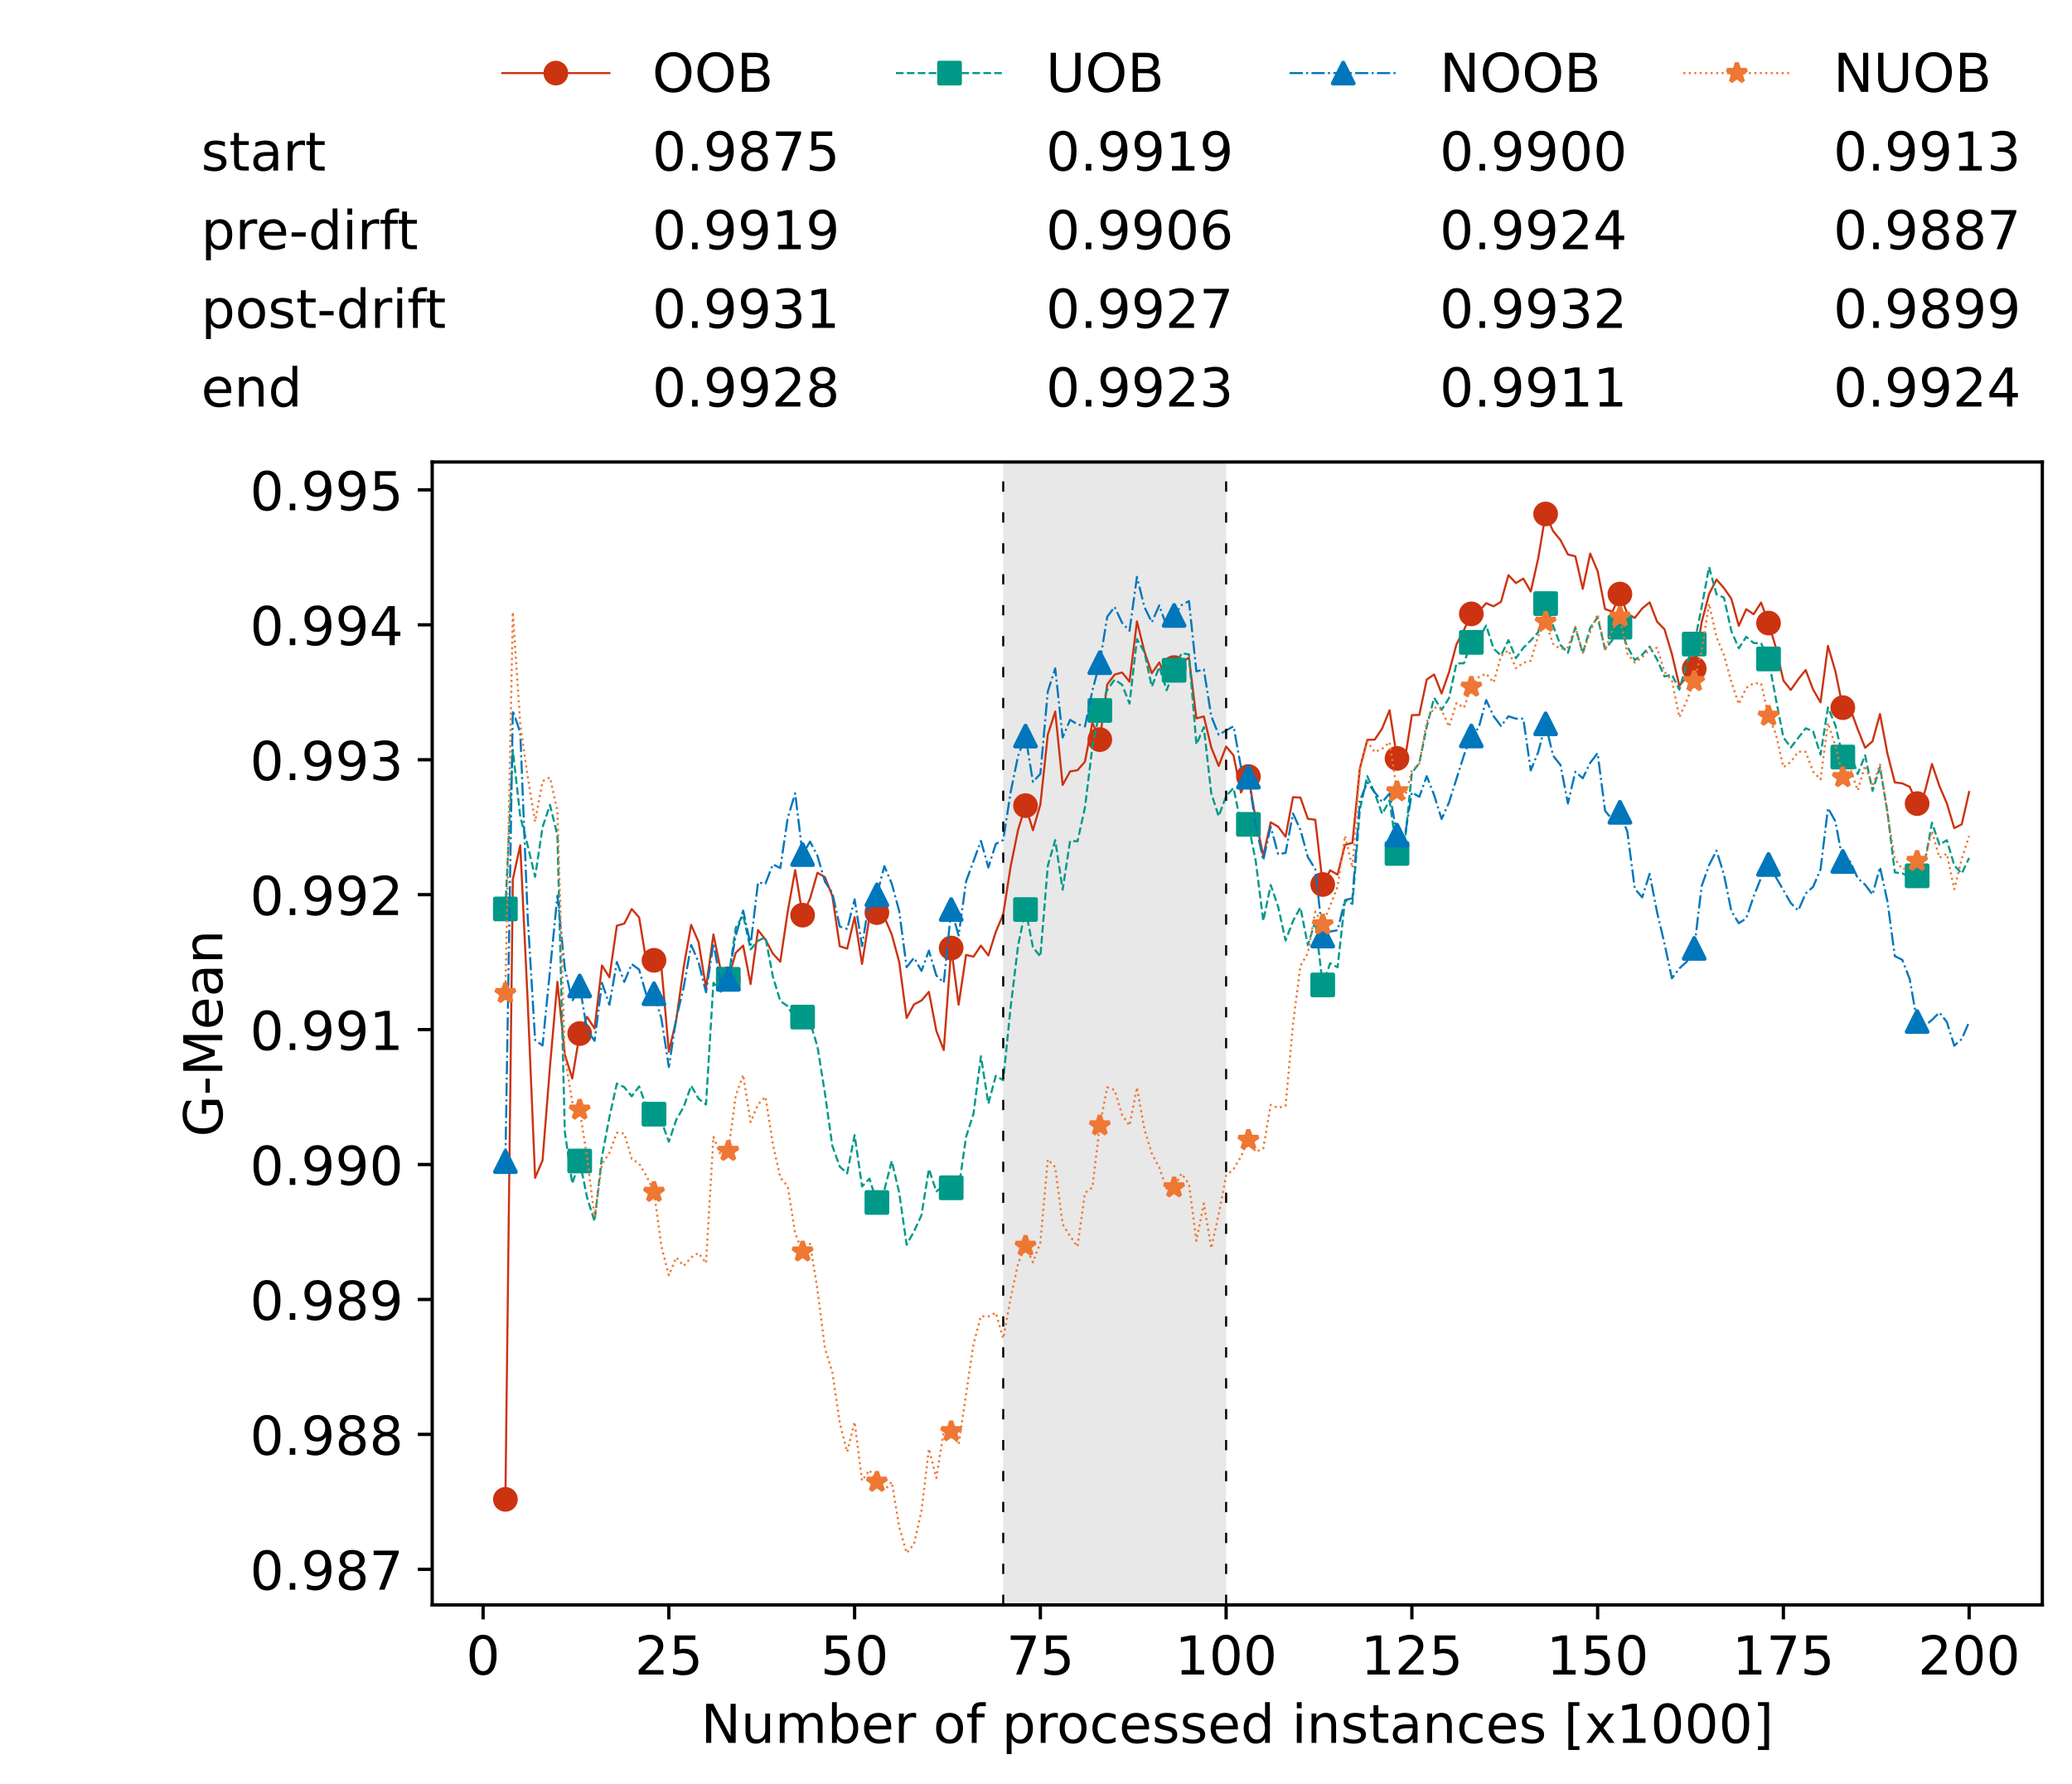 <?xml version="1.0" encoding="utf-8" standalone="no"?>
<!DOCTYPE svg PUBLIC "-//W3C//DTD SVG 1.1//EN"
  "http://www.w3.org/Graphics/SVG/1.1/DTD/svg11.dtd">
<!-- Created with matplotlib (https://matplotlib.org/) -->
<svg height="432.615pt" version="1.1" viewBox="0 0 502.65 432.615" width="502.65pt" xmlns="http://www.w3.org/2000/svg" xmlns:xlink="http://www.w3.org/1999/xlink">
 <defs>
  <style type="text/css">*{stroke-linecap:butt;stroke-linejoin:round;}</style>
 </defs>
 <g id="figure_1">
  <g id="patch_1">
   <path d="M 0 432.615 
L 502.65 432.615 
L 502.65 0 
L 0 0 
z
" style="fill:#ffffff;"/>
  </g>
  <g id="axes_1">
   <g id="patch_2">
    <path d="M 104.85 389.252 
L 495.45 389.252 
L 495.45 112.052 
L 104.85 112.052 
z
" style="fill:#ffffff;"/>
   </g>
   <g id="patch_3">
    <path clip-path="url(#pdb7eb6057b)" d="M 297.446 389.252 
L 297.446 112.052 
L 243.372 112.052 
L 243.372 389.252 
z
" style="fill:#d3d3d3;opacity:0.5;"/>
   </g>
   <g id="matplotlib.axis_1">
    <g id="xtick_1">
     <g id="line2d_1">
      <defs>
       <path d="M 0 0 
L 0 3.5 
" id="m33444ca1cb" style="stroke:#000000;stroke-width:0.8;"/>
      </defs>
      <g>
       <use style="stroke:#000000;stroke-width:0.8;" x="117.197" xlink:href="#m33444ca1cb" y="389.252"/>
      </g>
     </g>
     <g id="text_1">
      <!-- 0 -->
      <g transform="translate(113.061 406.13)scale(0.13 -0.13)">
       <defs>
        <path d="M 31.781 66.406 
Q 24.172 66.406 20.328 58.906 
Q 16.5 51.422 16.5 36.375 
Q 16.5 21.391 20.328 13.891 
Q 24.172 6.391 31.781 6.391 
Q 39.453 6.391 43.281 13.891 
Q 47.125 21.391 47.125 36.375 
Q 47.125 51.422 43.281 58.906 
Q 39.453 66.406 31.781 66.406 
z
M 31.781 74.219 
Q 44.047 74.219 50.516 64.516 
Q 56.984 54.828 56.984 36.375 
Q 56.984 17.969 50.516 8.266 
Q 44.047 -1.422 31.781 -1.422 
Q 19.531 -1.422 13.062 8.266 
Q 6.594 17.969 6.594 36.375 
Q 6.594 54.828 13.062 64.516 
Q 19.531 74.219 31.781 74.219 
z
" id="DejaVuSans-48"/>
       </defs>
       <use xlink:href="#DejaVuSans-48"/>
      </g>
     </g>
    </g>
    <g id="xtick_2">
     <g id="line2d_2">
      <g>
       <use style="stroke:#000000;stroke-width:0.8;" x="162.259" xlink:href="#m33444ca1cb" y="389.252"/>
      </g>
     </g>
     <g id="text_2">
      <!-- 25 -->
      <g transform="translate(153.988 406.13)scale(0.13 -0.13)">
       <defs>
        <path d="M 19.188 8.297 
L 53.609 8.297 
L 53.609 0 
L 7.328 0 
L 7.328 8.297 
Q 12.938 14.109 22.625 23.891 
Q 32.328 33.688 34.812 36.531 
Q 39.547 41.844 41.422 45.531 
Q 43.312 49.219 43.312 52.781 
Q 43.312 58.594 39.234 62.25 
Q 35.156 65.922 28.609 65.922 
Q 23.969 65.922 18.812 64.312 
Q 13.672 62.703 7.812 59.422 
L 7.812 69.391 
Q 13.766 71.781 18.938 73 
Q 24.125 74.219 28.422 74.219 
Q 39.75 74.219 46.484 68.547 
Q 53.219 62.891 53.219 53.422 
Q 53.219 48.922 51.531 44.891 
Q 49.859 40.875 45.406 35.406 
Q 44.188 33.984 37.641 27.219 
Q 31.109 20.453 19.188 8.297 
z
" id="DejaVuSans-50"/>
        <path d="M 10.797 72.906 
L 49.516 72.906 
L 49.516 64.594 
L 19.828 64.594 
L 19.828 46.734 
Q 21.969 47.469 24.109 47.828 
Q 26.266 48.188 28.422 48.188 
Q 40.625 48.188 47.75 41.5 
Q 54.891 34.812 54.891 23.391 
Q 54.891 11.625 47.562 5.094 
Q 40.234 -1.422 26.906 -1.422 
Q 22.312 -1.422 17.547 -0.641 
Q 12.797 0.141 7.719 1.703 
L 7.719 11.625 
Q 12.109 9.234 16.797 8.062 
Q 21.484 6.891 26.703 6.891 
Q 35.156 6.891 40.078 11.328 
Q 45.016 15.766 45.016 23.391 
Q 45.016 31 40.078 35.438 
Q 35.156 39.891 26.703 39.891 
Q 22.75 39.891 18.812 39.016 
Q 14.891 38.141 10.797 36.281 
z
" id="DejaVuSans-53"/>
       </defs>
       <use xlink:href="#DejaVuSans-50"/>
       <use x="63.623" xlink:href="#DejaVuSans-53"/>
      </g>
     </g>
    </g>
    <g id="xtick_3">
     <g id="line2d_3">
      <g>
       <use style="stroke:#000000;stroke-width:0.8;" x="207.322" xlink:href="#m33444ca1cb" y="389.252"/>
      </g>
     </g>
     <g id="text_3">
      <!-- 50 -->
      <g transform="translate(199.05 406.13)scale(0.13 -0.13)">
       <use xlink:href="#DejaVuSans-53"/>
       <use x="63.623" xlink:href="#DejaVuSans-48"/>
      </g>
     </g>
    </g>
    <g id="xtick_4">
     <g id="line2d_4">
      <g>
       <use style="stroke:#000000;stroke-width:0.8;" x="252.384" xlink:href="#m33444ca1cb" y="389.252"/>
      </g>
     </g>
     <g id="text_4">
      <!-- 75 -->
      <g transform="translate(244.113 406.13)scale(0.13 -0.13)">
       <defs>
        <path d="M 8.203 72.906 
L 55.078 72.906 
L 55.078 68.703 
L 28.609 0 
L 18.312 0 
L 43.219 64.594 
L 8.203 64.594 
z
" id="DejaVuSans-55"/>
       </defs>
       <use xlink:href="#DejaVuSans-55"/>
       <use x="63.623" xlink:href="#DejaVuSans-53"/>
      </g>
     </g>
    </g>
    <g id="xtick_5">
     <g id="line2d_5">
      <g>
       <use style="stroke:#000000;stroke-width:0.8;" x="297.446" xlink:href="#m33444ca1cb" y="389.252"/>
      </g>
     </g>
     <g id="text_5">
      <!-- 100 -->
      <g transform="translate(285.039 406.13)scale(0.13 -0.13)">
       <defs>
        <path d="M 12.406 8.297 
L 28.516 8.297 
L 28.516 63.922 
L 10.984 60.406 
L 10.984 69.391 
L 28.422 72.906 
L 38.281 72.906 
L 38.281 8.297 
L 54.391 8.297 
L 54.391 0 
L 12.406 0 
z
" id="DejaVuSans-49"/>
       </defs>
       <use xlink:href="#DejaVuSans-49"/>
       <use x="63.623" xlink:href="#DejaVuSans-48"/>
       <use x="127.246" xlink:href="#DejaVuSans-48"/>
      </g>
     </g>
    </g>
    <g id="xtick_6">
     <g id="line2d_6">
      <g>
       <use style="stroke:#000000;stroke-width:0.8;" x="342.509" xlink:href="#m33444ca1cb" y="389.252"/>
      </g>
     </g>
     <g id="text_6">
      <!-- 125 -->
      <g transform="translate(330.102 406.13)scale(0.13 -0.13)">
       <use xlink:href="#DejaVuSans-49"/>
       <use x="63.623" xlink:href="#DejaVuSans-50"/>
       <use x="127.246" xlink:href="#DejaVuSans-53"/>
      </g>
     </g>
    </g>
    <g id="xtick_7">
     <g id="line2d_7">
      <g>
       <use style="stroke:#000000;stroke-width:0.8;" x="387.571" xlink:href="#m33444ca1cb" y="389.252"/>
      </g>
     </g>
     <g id="text_7">
      <!-- 150 -->
      <g transform="translate(375.164 406.13)scale(0.13 -0.13)">
       <use xlink:href="#DejaVuSans-49"/>
       <use x="63.623" xlink:href="#DejaVuSans-53"/>
       <use x="127.246" xlink:href="#DejaVuSans-48"/>
      </g>
     </g>
    </g>
    <g id="xtick_8">
     <g id="line2d_8">
      <g>
       <use style="stroke:#000000;stroke-width:0.8;" x="432.633" xlink:href="#m33444ca1cb" y="389.252"/>
      </g>
     </g>
     <g id="text_8">
      <!-- 175 -->
      <g transform="translate(420.226 406.13)scale(0.13 -0.13)">
       <use xlink:href="#DejaVuSans-49"/>
       <use x="63.623" xlink:href="#DejaVuSans-55"/>
       <use x="127.246" xlink:href="#DejaVuSans-53"/>
      </g>
     </g>
    </g>
    <g id="xtick_9">
     <g id="line2d_9">
      <g>
       <use style="stroke:#000000;stroke-width:0.8;" x="477.695" xlink:href="#m33444ca1cb" y="389.252"/>
      </g>
     </g>
     <g id="text_9">
      <!-- 200 -->
      <g transform="translate(465.289 406.13)scale(0.13 -0.13)">
       <use xlink:href="#DejaVuSans-50"/>
       <use x="63.623" xlink:href="#DejaVuSans-48"/>
       <use x="127.246" xlink:href="#DejaVuSans-48"/>
      </g>
     </g>
    </g>
    <g id="text_10">
     <!-- Number of processed instances [x1000] -->
     <g transform="translate(170.025 422.711)scale(0.13 -0.13)">
      <defs>
       <path d="M 9.812 72.906 
L 23.094 72.906 
L 55.422 11.922 
L 55.422 72.906 
L 64.984 72.906 
L 64.984 0 
L 51.703 0 
L 19.391 60.984 
L 19.391 0 
L 9.812 0 
z
" id="DejaVuSans-78"/>
       <path d="M 8.5 21.578 
L 8.5 54.688 
L 17.484 54.688 
L 17.484 21.922 
Q 17.484 14.156 20.5 10.266 
Q 23.531 6.391 29.594 6.391 
Q 36.859 6.391 41.078 11.031 
Q 45.312 15.672 45.312 23.688 
L 45.312 54.688 
L 54.297 54.688 
L 54.297 0 
L 45.312 0 
L 45.312 8.406 
Q 42.047 3.422 37.719 1 
Q 33.406 -1.422 27.688 -1.422 
Q 18.266 -1.422 13.375 4.438 
Q 8.5 10.297 8.5 21.578 
z
M 31.109 56 
z
" id="DejaVuSans-117"/>
       <path d="M 52 44.188 
Q 55.375 50.25 60.062 53.125 
Q 64.75 56 71.094 56 
Q 79.641 56 84.281 50.016 
Q 88.922 44.047 88.922 33.016 
L 88.922 0 
L 79.891 0 
L 79.891 32.719 
Q 79.891 40.578 77.094 44.375 
Q 74.312 48.188 68.609 48.188 
Q 61.625 48.188 57.562 43.547 
Q 53.516 38.922 53.516 30.906 
L 53.516 0 
L 44.484 0 
L 44.484 32.719 
Q 44.484 40.625 41.703 44.406 
Q 38.922 48.188 33.109 48.188 
Q 26.219 48.188 22.156 43.531 
Q 18.109 38.875 18.109 30.906 
L 18.109 0 
L 9.078 0 
L 9.078 54.688 
L 18.109 54.688 
L 18.109 46.188 
Q 21.188 51.219 25.484 53.609 
Q 29.781 56 35.688 56 
Q 41.656 56 45.828 52.969 
Q 50 49.953 52 44.188 
z
" id="DejaVuSans-109"/>
       <path d="M 48.688 27.297 
Q 48.688 37.203 44.609 42.844 
Q 40.531 48.484 33.406 48.484 
Q 26.266 48.484 22.188 42.844 
Q 18.109 37.203 18.109 27.297 
Q 18.109 17.391 22.188 11.75 
Q 26.266 6.109 33.406 6.109 
Q 40.531 6.109 44.609 11.75 
Q 48.688 17.391 48.688 27.297 
z
M 18.109 46.391 
Q 20.953 51.266 25.266 53.625 
Q 29.594 56 35.594 56 
Q 45.562 56 51.781 48.094 
Q 58.016 40.188 58.016 27.297 
Q 58.016 14.406 51.781 6.484 
Q 45.562 -1.422 35.594 -1.422 
Q 29.594 -1.422 25.266 0.953 
Q 20.953 3.328 18.109 8.203 
L 18.109 0 
L 9.078 0 
L 9.078 75.984 
L 18.109 75.984 
z
" id="DejaVuSans-98"/>
       <path d="M 56.203 29.594 
L 56.203 25.203 
L 14.891 25.203 
Q 15.484 15.922 20.484 11.062 
Q 25.484 6.203 34.422 6.203 
Q 39.594 6.203 44.453 7.469 
Q 49.312 8.734 54.109 11.281 
L 54.109 2.781 
Q 49.266 0.734 44.188 -0.344 
Q 39.109 -1.422 33.891 -1.422 
Q 20.797 -1.422 13.156 6.188 
Q 5.516 13.812 5.516 26.812 
Q 5.516 40.234 12.766 48.109 
Q 20.016 56 32.328 56 
Q 43.359 56 49.781 48.891 
Q 56.203 41.797 56.203 29.594 
z
M 47.219 32.234 
Q 47.125 39.594 43.094 43.984 
Q 39.062 48.391 32.422 48.391 
Q 24.906 48.391 20.391 44.141 
Q 15.875 39.891 15.188 32.172 
z
" id="DejaVuSans-101"/>
       <path d="M 41.109 46.297 
Q 39.594 47.172 37.812 47.578 
Q 36.031 48 33.891 48 
Q 26.266 48 22.188 43.047 
Q 18.109 38.094 18.109 28.812 
L 18.109 0 
L 9.078 0 
L 9.078 54.688 
L 18.109 54.688 
L 18.109 46.188 
Q 20.953 51.172 25.484 53.578 
Q 30.031 56 36.531 56 
Q 37.453 56 38.578 55.875 
Q 39.703 55.766 41.062 55.516 
z
" id="DejaVuSans-114"/>
       <path id="DejaVuSans-32"/>
       <path d="M 30.609 48.391 
Q 23.391 48.391 19.188 42.75 
Q 14.984 37.109 14.984 27.297 
Q 14.984 17.484 19.156 11.844 
Q 23.344 6.203 30.609 6.203 
Q 37.797 6.203 41.984 11.859 
Q 46.188 17.531 46.188 27.297 
Q 46.188 37.016 41.984 42.703 
Q 37.797 48.391 30.609 48.391 
z
M 30.609 56 
Q 42.328 56 49.016 48.375 
Q 55.719 40.766 55.719 27.297 
Q 55.719 13.875 49.016 6.219 
Q 42.328 -1.422 30.609 -1.422 
Q 18.844 -1.422 12.172 6.219 
Q 5.516 13.875 5.516 27.297 
Q 5.516 40.766 12.172 48.375 
Q 18.844 56 30.609 56 
z
" id="DejaVuSans-111"/>
       <path d="M 37.109 75.984 
L 37.109 68.5 
L 28.516 68.5 
Q 23.688 68.5 21.797 66.547 
Q 19.922 64.594 19.922 59.516 
L 19.922 54.688 
L 34.719 54.688 
L 34.719 47.703 
L 19.922 47.703 
L 19.922 0 
L 10.891 0 
L 10.891 47.703 
L 2.297 47.703 
L 2.297 54.688 
L 10.891 54.688 
L 10.891 58.5 
Q 10.891 67.625 15.141 71.797 
Q 19.391 75.984 28.609 75.984 
z
" id="DejaVuSans-102"/>
       <path d="M 18.109 8.203 
L 18.109 -20.797 
L 9.078 -20.797 
L 9.078 54.688 
L 18.109 54.688 
L 18.109 46.391 
Q 20.953 51.266 25.266 53.625 
Q 29.594 56 35.594 56 
Q 45.562 56 51.781 48.094 
Q 58.016 40.188 58.016 27.297 
Q 58.016 14.406 51.781 6.484 
Q 45.562 -1.422 35.594 -1.422 
Q 29.594 -1.422 25.266 0.953 
Q 20.953 3.328 18.109 8.203 
z
M 48.688 27.297 
Q 48.688 37.203 44.609 42.844 
Q 40.531 48.484 33.406 48.484 
Q 26.266 48.484 22.188 42.844 
Q 18.109 37.203 18.109 27.297 
Q 18.109 17.391 22.188 11.75 
Q 26.266 6.109 33.406 6.109 
Q 40.531 6.109 44.609 11.75 
Q 48.688 17.391 48.688 27.297 
z
" id="DejaVuSans-112"/>
       <path d="M 48.781 52.594 
L 48.781 44.188 
Q 44.969 46.297 41.141 47.344 
Q 37.312 48.391 33.406 48.391 
Q 24.656 48.391 19.812 42.844 
Q 14.984 37.312 14.984 27.297 
Q 14.984 17.281 19.812 11.734 
Q 24.656 6.203 33.406 6.203 
Q 37.312 6.203 41.141 7.25 
Q 44.969 8.297 48.781 10.406 
L 48.781 2.094 
Q 45.016 0.344 40.984 -0.531 
Q 36.969 -1.422 32.422 -1.422 
Q 20.062 -1.422 12.781 6.344 
Q 5.516 14.109 5.516 27.297 
Q 5.516 40.672 12.859 48.328 
Q 20.219 56 33.016 56 
Q 37.156 56 41.109 55.141 
Q 45.062 54.297 48.781 52.594 
z
" id="DejaVuSans-99"/>
       <path d="M 44.281 53.078 
L 44.281 44.578 
Q 40.484 46.531 36.375 47.5 
Q 32.281 48.484 27.875 48.484 
Q 21.188 48.484 17.844 46.438 
Q 14.5 44.391 14.5 40.281 
Q 14.5 37.156 16.891 35.375 
Q 19.281 33.594 26.516 31.984 
L 29.594 31.297 
Q 39.156 29.25 43.188 25.516 
Q 47.219 21.781 47.219 15.094 
Q 47.219 7.469 41.188 3.016 
Q 35.156 -1.422 24.609 -1.422 
Q 20.219 -1.422 15.453 -0.562 
Q 10.688 0.297 5.422 2 
L 5.422 11.281 
Q 10.406 8.688 15.234 7.391 
Q 20.062 6.109 24.812 6.109 
Q 31.156 6.109 34.562 8.281 
Q 37.984 10.453 37.984 14.406 
Q 37.984 18.062 35.516 20.016 
Q 33.062 21.969 24.703 23.781 
L 21.578 24.516 
Q 13.234 26.266 9.516 29.906 
Q 5.812 33.547 5.812 39.891 
Q 5.812 47.609 11.281 51.797 
Q 16.75 56 26.812 56 
Q 31.781 56 36.172 55.266 
Q 40.578 54.547 44.281 53.078 
z
" id="DejaVuSans-115"/>
       <path d="M 45.406 46.391 
L 45.406 75.984 
L 54.391 75.984 
L 54.391 0 
L 45.406 0 
L 45.406 8.203 
Q 42.578 3.328 38.25 0.953 
Q 33.938 -1.422 27.875 -1.422 
Q 17.969 -1.422 11.734 6.484 
Q 5.516 14.406 5.516 27.297 
Q 5.516 40.188 11.734 48.094 
Q 17.969 56 27.875 56 
Q 33.938 56 38.25 53.625 
Q 42.578 51.266 45.406 46.391 
z
M 14.797 27.297 
Q 14.797 17.391 18.875 11.75 
Q 22.953 6.109 30.078 6.109 
Q 37.203 6.109 41.297 11.75 
Q 45.406 17.391 45.406 27.297 
Q 45.406 37.203 41.297 42.844 
Q 37.203 48.484 30.078 48.484 
Q 22.953 48.484 18.875 42.844 
Q 14.797 37.203 14.797 27.297 
z
" id="DejaVuSans-100"/>
       <path d="M 9.422 54.688 
L 18.406 54.688 
L 18.406 0 
L 9.422 0 
z
M 9.422 75.984 
L 18.406 75.984 
L 18.406 64.594 
L 9.422 64.594 
z
" id="DejaVuSans-105"/>
       <path d="M 54.891 33.016 
L 54.891 0 
L 45.906 0 
L 45.906 32.719 
Q 45.906 40.484 42.875 44.328 
Q 39.844 48.188 33.797 48.188 
Q 26.516 48.188 22.312 43.547 
Q 18.109 38.922 18.109 30.906 
L 18.109 0 
L 9.078 0 
L 9.078 54.688 
L 18.109 54.688 
L 18.109 46.188 
Q 21.344 51.125 25.703 53.562 
Q 30.078 56 35.797 56 
Q 45.219 56 50.047 50.172 
Q 54.891 44.344 54.891 33.016 
z
" id="DejaVuSans-110"/>
       <path d="M 18.312 70.219 
L 18.312 54.688 
L 36.812 54.688 
L 36.812 47.703 
L 18.312 47.703 
L 18.312 18.016 
Q 18.312 11.328 20.141 9.422 
Q 21.969 7.516 27.594 7.516 
L 36.812 7.516 
L 36.812 0 
L 27.594 0 
Q 17.188 0 13.234 3.875 
Q 9.281 7.766 9.281 18.016 
L 9.281 47.703 
L 2.688 47.703 
L 2.688 54.688 
L 9.281 54.688 
L 9.281 70.219 
z
" id="DejaVuSans-116"/>
       <path d="M 34.281 27.484 
Q 23.391 27.484 19.188 25 
Q 14.984 22.516 14.984 16.5 
Q 14.984 11.719 18.141 8.906 
Q 21.297 6.109 26.703 6.109 
Q 34.188 6.109 38.703 11.406 
Q 43.219 16.703 43.219 25.484 
L 43.219 27.484 
z
M 52.203 31.203 
L 52.203 0 
L 43.219 0 
L 43.219 8.297 
Q 40.141 3.328 35.547 0.953 
Q 30.953 -1.422 24.312 -1.422 
Q 15.922 -1.422 10.953 3.297 
Q 6 8.016 6 15.922 
Q 6 25.141 12.172 29.828 
Q 18.359 34.516 30.609 34.516 
L 43.219 34.516 
L 43.219 35.406 
Q 43.219 41.609 39.141 45 
Q 35.062 48.391 27.688 48.391 
Q 23 48.391 18.547 47.266 
Q 14.109 46.141 10.016 43.891 
L 10.016 52.203 
Q 14.938 54.109 19.578 55.047 
Q 24.219 56 28.609 56 
Q 40.484 56 46.344 49.844 
Q 52.203 43.703 52.203 31.203 
z
" id="DejaVuSans-97"/>
       <path d="M 8.594 75.984 
L 29.297 75.984 
L 29.297 69 
L 17.578 69 
L 17.578 -6.203 
L 29.297 -6.203 
L 29.297 -13.188 
L 8.594 -13.188 
z
" id="DejaVuSans-91"/>
       <path d="M 54.891 54.688 
L 35.109 28.078 
L 55.906 0 
L 45.312 0 
L 29.391 21.484 
L 13.484 0 
L 2.875 0 
L 24.125 28.609 
L 4.688 54.688 
L 15.281 54.688 
L 29.781 35.203 
L 44.281 54.688 
z
" id="DejaVuSans-120"/>
       <path d="M 30.422 75.984 
L 30.422 -13.188 
L 9.719 -13.188 
L 9.719 -6.203 
L 21.391 -6.203 
L 21.391 69 
L 9.719 69 
L 9.719 75.984 
z
" id="DejaVuSans-93"/>
      </defs>
      <use xlink:href="#DejaVuSans-78"/>
      <use x="74.805" xlink:href="#DejaVuSans-117"/>
      <use x="138.184" xlink:href="#DejaVuSans-109"/>
      <use x="235.596" xlink:href="#DejaVuSans-98"/>
      <use x="299.072" xlink:href="#DejaVuSans-101"/>
      <use x="360.596" xlink:href="#DejaVuSans-114"/>
      <use x="401.709" xlink:href="#DejaVuSans-32"/>
      <use x="433.496" xlink:href="#DejaVuSans-111"/>
      <use x="494.678" xlink:href="#DejaVuSans-102"/>
      <use x="529.883" xlink:href="#DejaVuSans-32"/>
      <use x="561.67" xlink:href="#DejaVuSans-112"/>
      <use x="625.146" xlink:href="#DejaVuSans-114"/>
      <use x="664.01" xlink:href="#DejaVuSans-111"/>
      <use x="725.191" xlink:href="#DejaVuSans-99"/>
      <use x="780.172" xlink:href="#DejaVuSans-101"/>
      <use x="841.695" xlink:href="#DejaVuSans-115"/>
      <use x="893.795" xlink:href="#DejaVuSans-115"/>
      <use x="945.895" xlink:href="#DejaVuSans-101"/>
      <use x="1007.418" xlink:href="#DejaVuSans-100"/>
      <use x="1070.895" xlink:href="#DejaVuSans-32"/>
      <use x="1102.682" xlink:href="#DejaVuSans-105"/>
      <use x="1130.465" xlink:href="#DejaVuSans-110"/>
      <use x="1193.844" xlink:href="#DejaVuSans-115"/>
      <use x="1245.943" xlink:href="#DejaVuSans-116"/>
      <use x="1285.152" xlink:href="#DejaVuSans-97"/>
      <use x="1346.432" xlink:href="#DejaVuSans-110"/>
      <use x="1409.811" xlink:href="#DejaVuSans-99"/>
      <use x="1464.791" xlink:href="#DejaVuSans-101"/>
      <use x="1526.314" xlink:href="#DejaVuSans-115"/>
      <use x="1578.414" xlink:href="#DejaVuSans-32"/>
      <use x="1610.201" xlink:href="#DejaVuSans-91"/>
      <use x="1649.215" xlink:href="#DejaVuSans-120"/>
      <use x="1708.395" xlink:href="#DejaVuSans-49"/>
      <use x="1772.018" xlink:href="#DejaVuSans-48"/>
      <use x="1835.641" xlink:href="#DejaVuSans-48"/>
      <use x="1899.264" xlink:href="#DejaVuSans-48"/>
      <use x="1962.887" xlink:href="#DejaVuSans-93"/>
     </g>
    </g>
   </g>
   <g id="matplotlib.axis_2">
    <g id="ytick_1">
     <g id="line2d_10">
      <defs>
       <path d="M 0 0 
L -3.5 0 
" id="m147ea56aeb" style="stroke:#000000;stroke-width:0.8;"/>
      </defs>
      <g>
       <use style="stroke:#000000;stroke-width:0.8;" x="104.85" xlink:href="#m147ea56aeb" y="380.616"/>
      </g>
     </g>
     <g id="text_11">
      <!-- 0.987 -->
      <g transform="translate(60.633 385.555)scale(0.13 -0.13)">
       <defs>
        <path d="M 10.688 12.406 
L 21 12.406 
L 21 0 
L 10.688 0 
z
" id="DejaVuSans-46"/>
        <path d="M 10.984 1.516 
L 10.984 10.5 
Q 14.703 8.734 18.5 7.812 
Q 22.312 6.891 25.984 6.891 
Q 35.75 6.891 40.891 13.453 
Q 46.047 20.016 46.781 33.406 
Q 43.953 29.203 39.594 26.953 
Q 35.25 24.703 29.984 24.703 
Q 19.047 24.703 12.672 31.312 
Q 6.297 37.938 6.297 49.422 
Q 6.297 60.641 12.938 67.422 
Q 19.578 74.219 30.609 74.219 
Q 43.266 74.219 49.922 64.516 
Q 56.594 54.828 56.594 36.375 
Q 56.594 19.141 48.406 8.859 
Q 40.234 -1.422 26.422 -1.422 
Q 22.703 -1.422 18.891 -0.688 
Q 15.094 0.047 10.984 1.516 
z
M 30.609 32.422 
Q 37.25 32.422 41.125 36.953 
Q 45.016 41.5 45.016 49.422 
Q 45.016 57.281 41.125 61.844 
Q 37.25 66.406 30.609 66.406 
Q 23.969 66.406 20.094 61.844 
Q 16.219 57.281 16.219 49.422 
Q 16.219 41.5 20.094 36.953 
Q 23.969 32.422 30.609 32.422 
z
" id="DejaVuSans-57"/>
        <path d="M 31.781 34.625 
Q 24.75 34.625 20.719 30.859 
Q 16.703 27.094 16.703 20.516 
Q 16.703 13.922 20.719 10.156 
Q 24.75 6.391 31.781 6.391 
Q 38.812 6.391 42.859 10.172 
Q 46.922 13.969 46.922 20.516 
Q 46.922 27.094 42.891 30.859 
Q 38.875 34.625 31.781 34.625 
z
M 21.922 38.812 
Q 15.578 40.375 12.031 44.719 
Q 8.5 49.078 8.5 55.328 
Q 8.5 64.062 14.719 69.141 
Q 20.953 74.219 31.781 74.219 
Q 42.672 74.219 48.875 69.141 
Q 55.078 64.062 55.078 55.328 
Q 55.078 49.078 51.531 44.719 
Q 48 40.375 41.703 38.812 
Q 48.828 37.156 52.797 32.312 
Q 56.781 27.484 56.781 20.516 
Q 56.781 9.906 50.312 4.234 
Q 43.844 -1.422 31.781 -1.422 
Q 19.734 -1.422 13.25 4.234 
Q 6.781 9.906 6.781 20.516 
Q 6.781 27.484 10.781 32.312 
Q 14.797 37.156 21.922 38.812 
z
M 18.312 54.391 
Q 18.312 48.734 21.844 45.562 
Q 25.391 42.391 31.781 42.391 
Q 38.141 42.391 41.719 45.562 
Q 45.312 48.734 45.312 54.391 
Q 45.312 60.062 41.719 63.234 
Q 38.141 66.406 31.781 66.406 
Q 25.391 66.406 21.844 63.234 
Q 18.312 60.062 18.312 54.391 
z
" id="DejaVuSans-56"/>
       </defs>
       <use xlink:href="#DejaVuSans-48"/>
       <use x="63.623" xlink:href="#DejaVuSans-46"/>
       <use x="95.41" xlink:href="#DejaVuSans-57"/>
       <use x="159.033" xlink:href="#DejaVuSans-56"/>
       <use x="222.656" xlink:href="#DejaVuSans-55"/>
      </g>
     </g>
    </g>
    <g id="ytick_2">
     <g id="line2d_11">
      <g>
       <use style="stroke:#000000;stroke-width:0.8;" x="104.85" xlink:href="#m147ea56aeb" y="347.89"/>
      </g>
     </g>
     <g id="text_12">
      <!-- 0.988 -->
      <g transform="translate(60.633 352.829)scale(0.13 -0.13)">
       <use xlink:href="#DejaVuSans-48"/>
       <use x="63.623" xlink:href="#DejaVuSans-46"/>
       <use x="95.41" xlink:href="#DejaVuSans-57"/>
       <use x="159.033" xlink:href="#DejaVuSans-56"/>
       <use x="222.656" xlink:href="#DejaVuSans-56"/>
      </g>
     </g>
    </g>
    <g id="ytick_3">
     <g id="line2d_12">
      <g>
       <use style="stroke:#000000;stroke-width:0.8;" x="104.85" xlink:href="#m147ea56aeb" y="315.165"/>
      </g>
     </g>
     <g id="text_13">
      <!-- 0.989 -->
      <g transform="translate(60.633 320.104)scale(0.13 -0.13)">
       <use xlink:href="#DejaVuSans-48"/>
       <use x="63.623" xlink:href="#DejaVuSans-46"/>
       <use x="95.41" xlink:href="#DejaVuSans-57"/>
       <use x="159.033" xlink:href="#DejaVuSans-56"/>
       <use x="222.656" xlink:href="#DejaVuSans-57"/>
      </g>
     </g>
    </g>
    <g id="ytick_4">
     <g id="line2d_13">
      <g>
       <use style="stroke:#000000;stroke-width:0.8;" x="104.85" xlink:href="#m147ea56aeb" y="282.439"/>
      </g>
     </g>
     <g id="text_14">
      <!-- 0.990 -->
      <g transform="translate(60.633 287.378)scale(0.13 -0.13)">
       <use xlink:href="#DejaVuSans-48"/>
       <use x="63.623" xlink:href="#DejaVuSans-46"/>
       <use x="95.41" xlink:href="#DejaVuSans-57"/>
       <use x="159.033" xlink:href="#DejaVuSans-57"/>
       <use x="222.656" xlink:href="#DejaVuSans-48"/>
      </g>
     </g>
    </g>
    <g id="ytick_5">
     <g id="line2d_14">
      <g>
       <use style="stroke:#000000;stroke-width:0.8;" x="104.85" xlink:href="#m147ea56aeb" y="249.714"/>
      </g>
     </g>
     <g id="text_15">
      <!-- 0.991 -->
      <g transform="translate(60.633 254.653)scale(0.13 -0.13)">
       <use xlink:href="#DejaVuSans-48"/>
       <use x="63.623" xlink:href="#DejaVuSans-46"/>
       <use x="95.41" xlink:href="#DejaVuSans-57"/>
       <use x="159.033" xlink:href="#DejaVuSans-57"/>
       <use x="222.656" xlink:href="#DejaVuSans-49"/>
      </g>
     </g>
    </g>
    <g id="ytick_6">
     <g id="line2d_15">
      <g>
       <use style="stroke:#000000;stroke-width:0.8;" x="104.85" xlink:href="#m147ea56aeb" y="216.988"/>
      </g>
     </g>
     <g id="text_16">
      <!-- 0.992 -->
      <g transform="translate(60.633 221.927)scale(0.13 -0.13)">
       <use xlink:href="#DejaVuSans-48"/>
       <use x="63.623" xlink:href="#DejaVuSans-46"/>
       <use x="95.41" xlink:href="#DejaVuSans-57"/>
       <use x="159.033" xlink:href="#DejaVuSans-57"/>
       <use x="222.656" xlink:href="#DejaVuSans-50"/>
      </g>
     </g>
    </g>
    <g id="ytick_7">
     <g id="line2d_16">
      <g>
       <use style="stroke:#000000;stroke-width:0.8;" x="104.85" xlink:href="#m147ea56aeb" y="184.263"/>
      </g>
     </g>
     <g id="text_17">
      <!-- 0.993 -->
      <g transform="translate(60.633 189.202)scale(0.13 -0.13)">
       <defs>
        <path d="M 40.578 39.312 
Q 47.656 37.797 51.625 33 
Q 55.609 28.219 55.609 21.188 
Q 55.609 10.406 48.188 4.484 
Q 40.766 -1.422 27.094 -1.422 
Q 22.516 -1.422 17.656 -0.516 
Q 12.797 0.391 7.625 2.203 
L 7.625 11.719 
Q 11.719 9.328 16.594 8.109 
Q 21.484 6.891 26.812 6.891 
Q 36.078 6.891 40.938 10.547 
Q 45.797 14.203 45.797 21.188 
Q 45.797 27.641 41.281 31.266 
Q 36.766 34.906 28.719 34.906 
L 20.219 34.906 
L 20.219 43.016 
L 29.109 43.016 
Q 36.375 43.016 40.234 45.922 
Q 44.094 48.828 44.094 54.297 
Q 44.094 59.906 40.109 62.906 
Q 36.141 65.922 28.719 65.922 
Q 24.656 65.922 20.016 65.031 
Q 15.375 64.156 9.812 62.312 
L 9.812 71.094 
Q 15.438 72.656 20.344 73.438 
Q 25.25 74.219 29.594 74.219 
Q 40.828 74.219 47.359 69.109 
Q 53.906 64.016 53.906 55.328 
Q 53.906 49.266 50.438 45.094 
Q 46.969 40.922 40.578 39.312 
z
" id="DejaVuSans-51"/>
       </defs>
       <use xlink:href="#DejaVuSans-48"/>
       <use x="63.623" xlink:href="#DejaVuSans-46"/>
       <use x="95.41" xlink:href="#DejaVuSans-57"/>
       <use x="159.033" xlink:href="#DejaVuSans-57"/>
       <use x="222.656" xlink:href="#DejaVuSans-51"/>
      </g>
     </g>
    </g>
    <g id="ytick_8">
     <g id="line2d_17">
      <g>
       <use style="stroke:#000000;stroke-width:0.8;" x="104.85" xlink:href="#m147ea56aeb" y="151.537"/>
      </g>
     </g>
     <g id="text_18">
      <!-- 0.994 -->
      <g transform="translate(60.633 156.476)scale(0.13 -0.13)">
       <defs>
        <path d="M 37.797 64.312 
L 12.891 25.391 
L 37.797 25.391 
z
M 35.203 72.906 
L 47.609 72.906 
L 47.609 25.391 
L 58.016 25.391 
L 58.016 17.188 
L 47.609 17.188 
L 47.609 0 
L 37.797 0 
L 37.797 17.188 
L 4.891 17.188 
L 4.891 26.703 
z
" id="DejaVuSans-52"/>
       </defs>
       <use xlink:href="#DejaVuSans-48"/>
       <use x="63.623" xlink:href="#DejaVuSans-46"/>
       <use x="95.41" xlink:href="#DejaVuSans-57"/>
       <use x="159.033" xlink:href="#DejaVuSans-57"/>
       <use x="222.656" xlink:href="#DejaVuSans-52"/>
      </g>
     </g>
    </g>
    <g id="ytick_9">
     <g id="line2d_18">
      <g>
       <use style="stroke:#000000;stroke-width:0.8;" x="104.85" xlink:href="#m147ea56aeb" y="118.812"/>
      </g>
     </g>
     <g id="text_19">
      <!-- 0.995 -->
      <g transform="translate(60.633 123.751)scale(0.13 -0.13)">
       <use xlink:href="#DejaVuSans-48"/>
       <use x="63.623" xlink:href="#DejaVuSans-46"/>
       <use x="95.41" xlink:href="#DejaVuSans-57"/>
       <use x="159.033" xlink:href="#DejaVuSans-57"/>
       <use x="222.656" xlink:href="#DejaVuSans-53"/>
      </g>
     </g>
    </g>
    <g id="text_20">
     <!-- G-Mean -->
     <g transform="translate(53.93 275.744)rotate(-90)scale(0.13 -0.13)">
      <defs>
       <path d="M 59.516 10.406 
L 59.516 29.984 
L 43.406 29.984 
L 43.406 38.094 
L 69.281 38.094 
L 69.281 6.781 
Q 63.578 2.734 56.688 0.656 
Q 49.812 -1.422 42 -1.422 
Q 24.906 -1.422 15.25 8.562 
Q 5.609 18.562 5.609 36.375 
Q 5.609 54.25 15.25 64.234 
Q 24.906 74.219 42 74.219 
Q 49.125 74.219 55.547 72.453 
Q 61.969 70.703 67.391 67.281 
L 67.391 56.781 
Q 61.922 61.422 55.766 63.766 
Q 49.609 66.109 42.828 66.109 
Q 29.438 66.109 22.719 58.641 
Q 16.016 51.172 16.016 36.375 
Q 16.016 21.625 22.719 14.156 
Q 29.438 6.688 42.828 6.688 
Q 48.047 6.688 52.141 7.594 
Q 56.25 8.5 59.516 10.406 
z
" id="DejaVuSans-71"/>
       <path d="M 4.891 31.391 
L 31.203 31.391 
L 31.203 23.391 
L 4.891 23.391 
z
" id="DejaVuSans-45"/>
       <path d="M 9.812 72.906 
L 24.516 72.906 
L 43.109 23.297 
L 61.812 72.906 
L 76.516 72.906 
L 76.516 0 
L 66.891 0 
L 66.891 64.016 
L 48.094 14.016 
L 38.188 14.016 
L 19.391 64.016 
L 19.391 0 
L 9.812 0 
z
" id="DejaVuSans-77"/>
      </defs>
      <use xlink:href="#DejaVuSans-71"/>
      <use x="77.49" xlink:href="#DejaVuSans-45"/>
      <use x="113.574" xlink:href="#DejaVuSans-77"/>
      <use x="199.854" xlink:href="#DejaVuSans-101"/>
      <use x="261.377" xlink:href="#DejaVuSans-97"/>
      <use x="322.656" xlink:href="#DejaVuSans-110"/>
     </g>
    </g>
   </g>
   <g id="line2d_19"/>
   <g id="line2d_20"/>
   <g id="line2d_21"/>
   <g id="line2d_22"/>
   <g id="line2d_23"/>
   <g id="line2d_24">
    <path clip-path="url(#pdb7eb6057b)" d="M 122.605 363.646 
L 124.407 213.264 
L 126.21 205.005 
L 128.012 242.837 
L 129.815 285.67 
L 131.617 281.41 
L 133.419 258.704 
L 135.222 238.129 
L 137.024 255.773 
L 138.827 261.573 
L 140.629 250.673 
L 142.432 246.639 
L 144.234 249.44 
L 146.037 234.151 
L 147.839 237.031 
L 149.642 224.51 
L 151.444 224.001 
L 153.247 220.475 
L 155.049 222.497 
L 156.852 233.564 
L 158.654 232.908 
L 160.457 234.582 
L 162.259 255.066 
L 164.062 247.322 
L 165.864 234.509 
L 167.667 224.303 
L 169.469 228.479 
L 171.272 239.568 
L 173.074 226.63 
L 174.877 235.474 
L 176.679 237.399 
L 178.482 231.095 
L 180.284 229.338 
L 182.087 238.658 
L 183.889 225.561 
L 185.692 227.896 
L 187.494 231.302 
L 189.297 233.238 
L 191.099 221.063 
L 192.902 211.016 
L 194.704 221.957 
L 196.507 217.946 
L 198.309 211.669 
L 200.112 212.737 
L 201.914 217.29 
L 203.717 229.487 
L 205.519 230.078 
L 207.322 222.44 
L 209.124 233.791 
L 210.927 222.358 
L 212.729 221.337 
L 214.532 222.413 
L 216.334 226.649 
L 218.137 233.294 
L 219.939 246.906 
L 221.742 243.594 
L 223.544 242.66 
L 225.347 240.557 
L 227.149 250.018 
L 228.952 254.669 
L 230.754 229.93 
L 232.557 243.677 
L 234.359 231.588 
L 236.162 232.034 
L 237.964 229.331 
L 239.767 231.747 
L 241.569 226.032 
L 243.372 221.743 
L 245.174 210.131 
L 246.976 201.271 
L 248.779 195.395 
L 250.581 201.359 
L 252.384 195.137 
L 254.186 178.182 
L 255.989 172.567 
L 257.791 190.376 
L 259.594 187.106 
L 261.396 186.808 
L 263.199 184.735 
L 265.001 175.269 
L 266.804 179.378 
L 268.606 166.003 
L 270.409 163.615 
L 272.211 163.098 
L 274.014 165.325 
L 275.816 150.697 
L 277.619 157.987 
L 279.421 163.281 
L 281.224 160.667 
L 283.026 164.863 
L 284.829 161.906 
L 286.631 160.489 
L 288.434 159.52 
L 290.236 174.235 
L 292.039 173.759 
L 293.841 181.279 
L 295.644 185.778 
L 297.446 181.052 
L 299.249 183.21 
L 301.051 192.214 
L 302.854 188.331 
L 304.656 198.845 
L 306.459 207.597 
L 308.261 199.446 
L 310.064 200.496 
L 311.866 202.922 
L 313.669 193.344 
L 315.471 193.44 
L 317.274 198.592 
L 319.076 198.817 
L 320.879 214.516 
L 322.681 211.068 
L 324.484 212.125 
L 326.286 204.884 
L 328.089 204.426 
L 329.891 186.345 
L 331.694 179.438 
L 333.496 179.388 
L 335.299 176.674 
L 337.101 172.263 
L 338.904 183.943 
L 340.706 184.953 
L 342.509 173.456 
L 344.311 173.392 
L 346.114 164.812 
L 347.916 163.585 
L 349.719 168.203 
L 351.521 163.034 
L 353.324 156.289 
L 355.126 152.807 
L 356.928 148.887 
L 358.731 148.328 
L 360.533 146.292 
L 362.336 147.044 
L 364.138 145.945 
L 365.941 139.495 
L 367.743 141.408 
L 369.546 140.324 
L 371.348 143.461 
L 373.151 135.457 
L 374.953 124.652 
L 376.756 128.787 
L 378.558 130.994 
L 380.361 134.476 
L 382.163 134.916 
L 383.966 142.814 
L 385.768 134.262 
L 387.571 138.509 
L 389.373 147.709 
L 391.176 148.357 
L 392.978 144.082 
L 394.781 148.852 
L 396.583 149.859 
L 398.386 147.565 
L 400.188 146.094 
L 401.991 150.777 
L 403.793 152.615 
L 405.596 158.645 
L 407.398 166.331 
L 409.201 164.136 
L 411.003 162.181 
L 412.806 150.912 
L 414.608 144.077 
L 416.411 140.554 
L 418.213 142.619 
L 420.016 145.226 
L 421.818 151.786 
L 423.621 147.755 
L 425.423 148.968 
L 427.226 146.14 
L 429.028 151.115 
L 430.831 157.093 
L 432.633 165.035 
L 434.436 167.332 
L 436.238 164.746 
L 438.041 162.497 
L 439.843 167.242 
L 441.646 170.344 
L 443.448 156.646 
L 445.251 162.809 
L 447.053 171.631 
L 448.856 171.871 
L 450.658 176.835 
L 452.461 181.359 
L 454.263 179.775 
L 456.066 173.169 
L 457.868 182.745 
L 459.671 189.774 
L 461.473 189.99 
L 463.276 190.821 
L 465.078 194.901 
L 466.881 192.291 
L 468.683 185.3 
L 470.485 190.619 
L 472.288 194.847 
L 474.09 200.85 
L 475.893 199.933 
L 477.695 192.083 
L 477.695 192.083 
" style="fill:none;stroke:#cc3311;stroke-linecap:square;stroke-width:0.5;"/>
    <defs>
     <path d="M 0 2.5 
C 0.663 2.5 1.299 2.237 1.768 1.768 
C 2.237 1.299 2.5 0.663 2.5 0 
C 2.5 -0.663 2.237 -1.299 1.768 -1.768 
C 1.299 -2.237 0.663 -2.5 0 -2.5 
C -0.663 -2.5 -1.299 -2.237 -1.768 -1.768 
C -2.237 -1.299 -2.5 -0.663 -2.5 0 
C -2.5 0.663 -2.237 1.299 -1.768 1.768 
C -1.299 2.237 -0.663 2.5 0 2.5 
z
" id="m412eed3dc5" style="stroke:#cc3311;"/>
    </defs>
    <g clip-path="url(#pdb7eb6057b)">
     <use style="fill:#cc3311;stroke:#cc3311;" x="122.605" xlink:href="#m412eed3dc5" y="363.646"/>
     <use style="fill:#cc3311;stroke:#cc3311;" x="140.629" xlink:href="#m412eed3dc5" y="250.673"/>
     <use style="fill:#cc3311;stroke:#cc3311;" x="158.654" xlink:href="#m412eed3dc5" y="232.908"/>
     <use style="fill:#cc3311;stroke:#cc3311;" x="176.679" xlink:href="#m412eed3dc5" y="237.399"/>
     <use style="fill:#cc3311;stroke:#cc3311;" x="194.704" xlink:href="#m412eed3dc5" y="221.957"/>
     <use style="fill:#cc3311;stroke:#cc3311;" x="212.729" xlink:href="#m412eed3dc5" y="221.337"/>
     <use style="fill:#cc3311;stroke:#cc3311;" x="230.754" xlink:href="#m412eed3dc5" y="229.93"/>
     <use style="fill:#cc3311;stroke:#cc3311;" x="248.779" xlink:href="#m412eed3dc5" y="195.395"/>
     <use style="fill:#cc3311;stroke:#cc3311;" x="266.804" xlink:href="#m412eed3dc5" y="179.378"/>
     <use style="fill:#cc3311;stroke:#cc3311;" x="284.829" xlink:href="#m412eed3dc5" y="161.906"/>
     <use style="fill:#cc3311;stroke:#cc3311;" x="302.854" xlink:href="#m412eed3dc5" y="188.331"/>
     <use style="fill:#cc3311;stroke:#cc3311;" x="320.879" xlink:href="#m412eed3dc5" y="214.516"/>
     <use style="fill:#cc3311;stroke:#cc3311;" x="338.904" xlink:href="#m412eed3dc5" y="183.943"/>
     <use style="fill:#cc3311;stroke:#cc3311;" x="356.928" xlink:href="#m412eed3dc5" y="148.887"/>
     <use style="fill:#cc3311;stroke:#cc3311;" x="374.953" xlink:href="#m412eed3dc5" y="124.652"/>
     <use style="fill:#cc3311;stroke:#cc3311;" x="392.978" xlink:href="#m412eed3dc5" y="144.082"/>
     <use style="fill:#cc3311;stroke:#cc3311;" x="411.003" xlink:href="#m412eed3dc5" y="162.181"/>
     <use style="fill:#cc3311;stroke:#cc3311;" x="429.028" xlink:href="#m412eed3dc5" y="151.115"/>
     <use style="fill:#cc3311;stroke:#cc3311;" x="447.053" xlink:href="#m412eed3dc5" y="171.631"/>
     <use style="fill:#cc3311;stroke:#cc3311;" x="465.078" xlink:href="#m412eed3dc5" y="194.901"/>
    </g>
   </g>
   <g id="line2d_25"/>
   <g id="line2d_26"/>
   <g id="line2d_27"/>
   <g id="line2d_28"/>
   <g id="line2d_29">
    <path clip-path="url(#pdb7eb6057b)" d="M 122.605 220.449 
L 124.407 181.885 
L 126.21 198.033 
L 128.012 205.075 
L 129.815 212.648 
L 131.617 200.62 
L 133.419 195.222 
L 135.222 202.548 
L 137.024 274.509 
L 138.827 287.047 
L 140.629 281.584 
L 142.432 290.492 
L 144.234 296.213 
L 146.037 280.453 
L 147.839 270.951 
L 149.642 262.793 
L 151.444 263.676 
L 153.247 265.897 
L 155.049 263.503 
L 156.852 268.445 
L 160.457 271.923 
L 162.259 276.912 
L 164.062 271.558 
L 165.864 268.459 
L 167.667 263.31 
L 169.469 266.478 
L 171.272 267.881 
L 173.074 238.346 
L 174.877 240.52 
L 176.679 237.519 
L 178.482 224.992 
L 180.284 221.962 
L 182.087 230.269 
L 183.889 228.166 
L 185.692 227.322 
L 187.494 236.845 
L 189.297 242.802 
L 191.099 244.022 
L 192.902 247.252 
L 194.704 246.681 
L 196.507 247.916 
L 198.309 253.819 
L 200.112 265.109 
L 201.914 277.896 
L 203.717 282.943 
L 205.519 284.578 
L 207.322 275.311 
L 209.124 287.762 
L 210.927 285.863 
L 212.729 291.639 
L 214.532 288.665 
L 216.334 281.548 
L 218.137 289.265 
L 219.939 301.894 
L 221.742 298.642 
L 223.544 294.725 
L 225.347 283.524 
L 227.149 288.965 
L 228.952 287.51 
L 230.754 288.08 
L 232.557 288.277 
L 234.359 275.757 
L 236.162 270.098 
L 237.964 256.178 
L 239.767 267.684 
L 241.569 260.917 
L 243.372 262 
L 245.174 244.282 
L 246.976 229.334 
L 248.779 220.595 
L 250.581 229.705 
L 252.384 232.018 
L 254.186 209.974 
L 255.989 203.75 
L 257.791 215.792 
L 259.594 203.938 
L 261.396 204.058 
L 263.199 195.856 
L 265.001 181.175 
L 266.804 172.315 
L 268.606 167.336 
L 270.409 164.84 
L 272.211 166.059 
L 274.014 170.657 
L 275.816 155.014 
L 277.619 158.139 
L 279.421 166.541 
L 281.224 161.728 
L 283.026 167.4 
L 284.829 162.566 
L 286.631 158.411 
L 288.434 158.714 
L 290.236 180.563 
L 292.039 176.36 
L 293.841 192.407 
L 295.644 197.978 
L 297.446 193.087 
L 299.249 191.106 
L 301.051 199.93 
L 302.854 199.942 
L 304.656 209.005 
L 306.459 223.38 
L 308.261 214.638 
L 310.064 219.926 
L 311.866 228.118 
L 313.669 223.376 
L 315.471 220.089 
L 317.274 229.223 
L 319.076 223.411 
L 320.879 238.879 
L 322.681 233.632 
L 324.484 234.609 
L 326.286 218.397 
L 328.089 219.234 
L 329.891 196.326 
L 331.694 188.237 
L 333.496 192.371 
L 335.299 197.395 
L 337.101 194.132 
L 338.904 206.982 
L 340.706 205.303 
L 342.509 187.443 
L 344.311 185.074 
L 346.114 176.23 
L 347.916 169.238 
L 349.719 172.181 
L 351.521 169.304 
L 353.324 160.888 
L 355.126 160.885 
L 356.928 155.8 
L 358.731 154.945 
L 360.533 151.716 
L 362.336 157.327 
L 364.138 158.97 
L 365.941 155.252 
L 367.743 159.628 
L 369.546 157.128 
L 371.348 155.344 
L 373.151 153.332 
L 374.953 146.398 
L 376.756 151.724 
L 378.558 156.434 
L 380.361 158.328 
L 382.163 152.172 
L 383.966 158.456 
L 385.768 152.289 
L 387.571 149.725 
L 389.373 157.462 
L 391.176 155.216 
L 392.978 152.116 
L 394.781 156.85 
L 396.583 160.09 
L 398.386 158.796 
L 400.188 156.834 
L 401.991 159.947 
L 403.793 164.082 
L 405.596 163.611 
L 407.398 167.272 
L 409.201 160.896 
L 411.003 156.212 
L 412.806 147.25 
L 414.608 137.534 
L 416.411 144.157 
L 418.213 144.944 
L 420.016 153.06 
L 421.818 157.234 
L 423.621 154.446 
L 425.423 155.949 
L 427.226 156.016 
L 429.028 159.815 
L 430.831 169.638 
L 432.633 178.819 
L 434.436 181.295 
L 438.041 176.632 
L 439.843 177.36 
L 441.646 183.034 
L 443.448 171.58 
L 445.251 175.92 
L 447.053 183.605 
L 448.856 182.63 
L 450.658 187.729 
L 452.461 183.195 
L 454.263 191.798 
L 456.066 186.088 
L 457.868 196.863 
L 459.671 211.598 
L 461.473 211.813 
L 463.276 212.645 
L 465.078 212.417 
L 466.881 209.466 
L 468.683 199.536 
L 470.485 204.855 
L 472.288 203.783 
L 474.09 209.854 
L 475.893 211.868 
L 477.695 208.07 
L 477.695 208.07 
" style="fill:none;stroke:#009988;stroke-dasharray:1.85,0.8;stroke-dashoffset:0;stroke-width:0.5;"/>
    <defs>
     <path d="M -2.5 2.5 
L 2.5 2.5 
L 2.5 -2.5 
L -2.5 -2.5 
z
" id="m6231709a98" style="stroke:#009988;stroke-linejoin:miter;"/>
    </defs>
    <g clip-path="url(#pdb7eb6057b)">
     <use style="fill:#009988;stroke:#009988;stroke-linejoin:miter;" x="122.605" xlink:href="#m6231709a98" y="220.449"/>
     <use style="fill:#009988;stroke:#009988;stroke-linejoin:miter;" x="140.629" xlink:href="#m6231709a98" y="281.584"/>
     <use style="fill:#009988;stroke:#009988;stroke-linejoin:miter;" x="158.654" xlink:href="#m6231709a98" y="270.223"/>
     <use style="fill:#009988;stroke:#009988;stroke-linejoin:miter;" x="176.679" xlink:href="#m6231709a98" y="237.519"/>
     <use style="fill:#009988;stroke:#009988;stroke-linejoin:miter;" x="194.704" xlink:href="#m6231709a98" y="246.681"/>
     <use style="fill:#009988;stroke:#009988;stroke-linejoin:miter;" x="212.729" xlink:href="#m6231709a98" y="291.639"/>
     <use style="fill:#009988;stroke:#009988;stroke-linejoin:miter;" x="230.754" xlink:href="#m6231709a98" y="288.08"/>
     <use style="fill:#009988;stroke:#009988;stroke-linejoin:miter;" x="248.779" xlink:href="#m6231709a98" y="220.595"/>
     <use style="fill:#009988;stroke:#009988;stroke-linejoin:miter;" x="266.804" xlink:href="#m6231709a98" y="172.315"/>
     <use style="fill:#009988;stroke:#009988;stroke-linejoin:miter;" x="284.829" xlink:href="#m6231709a98" y="162.566"/>
     <use style="fill:#009988;stroke:#009988;stroke-linejoin:miter;" x="302.854" xlink:href="#m6231709a98" y="199.942"/>
     <use style="fill:#009988;stroke:#009988;stroke-linejoin:miter;" x="320.879" xlink:href="#m6231709a98" y="238.879"/>
     <use style="fill:#009988;stroke:#009988;stroke-linejoin:miter;" x="338.904" xlink:href="#m6231709a98" y="206.982"/>
     <use style="fill:#009988;stroke:#009988;stroke-linejoin:miter;" x="356.928" xlink:href="#m6231709a98" y="155.8"/>
     <use style="fill:#009988;stroke:#009988;stroke-linejoin:miter;" x="374.953" xlink:href="#m6231709a98" y="146.398"/>
     <use style="fill:#009988;stroke:#009988;stroke-linejoin:miter;" x="392.978" xlink:href="#m6231709a98" y="152.116"/>
     <use style="fill:#009988;stroke:#009988;stroke-linejoin:miter;" x="411.003" xlink:href="#m6231709a98" y="156.212"/>
     <use style="fill:#009988;stroke:#009988;stroke-linejoin:miter;" x="429.028" xlink:href="#m6231709a98" y="159.815"/>
     <use style="fill:#009988;stroke:#009988;stroke-linejoin:miter;" x="447.053" xlink:href="#m6231709a98" y="183.605"/>
     <use style="fill:#009988;stroke:#009988;stroke-linejoin:miter;" x="465.078" xlink:href="#m6231709a98" y="212.417"/>
    </g>
   </g>
   <g id="line2d_30"/>
   <g id="line2d_31"/>
   <g id="line2d_32"/>
   <g id="line2d_33"/>
   <g id="line2d_34">
    <path clip-path="url(#pdb7eb6057b)" d="M 122.605 281.727 
L 124.407 172.304 
L 126.21 177.698 
L 128.012 222.357 
L 129.815 252.259 
L 131.617 253.568 
L 135.222 217.247 
L 137.024 234.916 
L 138.827 242.802 
L 140.629 239.138 
L 142.432 249.889 
L 144.234 252.44 
L 146.037 238.371 
L 147.839 243.703 
L 149.642 233.316 
L 151.444 238.141 
L 153.247 233.829 
L 155.049 235.149 
L 156.852 241.498 
L 158.654 241.018 
L 160.457 247.055 
L 162.259 258.797 
L 164.062 246.936 
L 165.864 239.4 
L 167.667 229.194 
L 169.469 233.37 
L 171.272 240.665 
L 173.074 228.761 
L 174.877 238.603 
L 176.679 237.486 
L 178.482 226.889 
L 180.284 220.848 
L 182.087 229.163 
L 183.889 214.016 
L 185.692 214.31 
L 187.494 209.634 
L 189.297 210.535 
L 191.099 198.36 
L 192.902 192.399 
L 194.704 207.259 
L 196.507 204.115 
L 198.309 207.593 
L 200.112 213.794 
L 201.914 216.546 
L 203.717 224.701 
L 205.519 225.292 
L 207.322 218.119 
L 209.124 229.469 
L 210.927 218.059 
L 212.729 217.039 
L 214.532 210.066 
L 216.334 214.314 
L 218.137 220.959 
L 219.939 234.571 
L 221.742 232.293 
L 223.544 235.482 
L 225.347 230.548 
L 227.149 236.586 
L 228.952 238.331 
L 230.754 220.595 
L 232.557 226.88 
L 234.359 213.778 
L 237.964 203.942 
L 239.767 210.401 
L 241.569 204.686 
L 243.372 203.727 
L 245.174 192.115 
L 246.976 183.315 
L 248.779 178.529 
L 250.581 189.631 
L 252.384 187.683 
L 254.186 167.706 
L 255.989 162.092 
L 257.791 178.867 
L 259.594 174.58 
L 261.396 175.657 
L 263.199 176.187 
L 265.001 167.506 
L 266.804 160.715 
L 268.606 149.573 
L 270.409 147.185 
L 272.211 151.072 
L 274.014 152.991 
L 275.816 139.905 
L 277.619 147.195 
L 279.421 150.925 
L 281.224 146.827 
L 283.026 151.915 
L 286.631 146.755 
L 288.434 145.786 
L 290.236 162.832 
L 292.039 162.356 
L 293.841 173.697 
L 295.644 178.197 
L 299.249 176.135 
L 301.051 186.109 
L 302.854 188.499 
L 304.656 200.189 
L 306.459 208.617 
L 308.261 200.466 
L 310.064 207.138 
L 311.866 206.878 
L 313.669 197.299 
L 315.471 201.241 
L 317.274 207.877 
L 319.076 210.778 
L 320.879 227.032 
L 322.681 225.941 
L 324.484 225.601 
L 326.286 218.309 
L 328.089 217.851 
L 329.891 194.201 
L 331.694 189.745 
L 335.299 194.553 
L 337.101 192.45 
L 338.904 202.557 
L 340.706 203.399 
L 342.509 192.16 
L 344.311 193.256 
L 346.114 188.243 
L 347.916 192.857 
L 349.719 198.644 
L 351.521 194.608 
L 355.126 183.224 
L 356.928 178.499 
L 358.731 176.487 
L 360.533 169.781 
L 362.336 173.684 
L 364.138 176.086 
L 365.941 173.721 
L 367.743 174.296 
L 369.546 174.304 
L 371.348 186.857 
L 373.151 182.433 
L 374.953 175.552 
L 376.756 183.261 
L 378.558 185.536 
L 380.361 194.868 
L 382.163 187.17 
L 383.966 188.757 
L 385.768 185.005 
L 387.571 182.669 
L 389.373 196.611 
L 391.176 198.902 
L 392.978 197.012 
L 394.781 201.731 
L 396.583 215.513 
L 398.386 217.649 
L 400.188 211.93 
L 401.991 221.257 
L 403.793 228.882 
L 405.596 237.274 
L 407.398 234.874 
L 409.201 233.235 
L 411.003 230.02 
L 412.806 214.933 
L 414.608 209.798 
L 416.411 206.31 
L 418.213 212.094 
L 420.016 220.99 
L 421.818 223.924 
L 423.621 222.73 
L 425.423 217.422 
L 427.226 212.885 
L 429.028 209.663 
L 434.436 219.017 
L 436.238 220.844 
L 438.041 216.686 
L 439.843 215.103 
L 441.646 210.87 
L 443.448 195.979 
L 445.251 199.189 
L 447.053 208.938 
L 448.856 208.96 
L 450.658 212.981 
L 452.461 214.575 
L 454.263 216.967 
L 456.066 210.309 
L 457.868 218.571 
L 459.671 231.893 
L 461.473 232.783 
L 463.276 237.454 
L 465.078 247.748 
L 466.881 248.819 
L 468.683 247.36 
L 470.485 245.565 
L 472.288 247.873 
L 474.09 253.629 
L 475.893 251.999 
L 477.695 247.876 
L 477.695 247.876 
" style="fill:none;stroke:#0077bb;stroke-dasharray:3.2,0.8,0.5,0.8;stroke-dashoffset:0;stroke-width:0.5;"/>
    <defs>
     <path d="M 0 -2.5 
L -2.5 2.5 
L 2.5 2.5 
z
" id="m409b0dc4d3" style="stroke:#0077bb;stroke-linejoin:miter;"/>
    </defs>
    <g clip-path="url(#pdb7eb6057b)">
     <use style="fill:#0077bb;stroke:#0077bb;stroke-linejoin:miter;" x="122.605" xlink:href="#m409b0dc4d3" y="281.727"/>
     <use style="fill:#0077bb;stroke:#0077bb;stroke-linejoin:miter;" x="140.629" xlink:href="#m409b0dc4d3" y="239.138"/>
     <use style="fill:#0077bb;stroke:#0077bb;stroke-linejoin:miter;" x="158.654" xlink:href="#m409b0dc4d3" y="241.018"/>
     <use style="fill:#0077bb;stroke:#0077bb;stroke-linejoin:miter;" x="176.679" xlink:href="#m409b0dc4d3" y="237.486"/>
     <use style="fill:#0077bb;stroke:#0077bb;stroke-linejoin:miter;" x="194.704" xlink:href="#m409b0dc4d3" y="207.259"/>
     <use style="fill:#0077bb;stroke:#0077bb;stroke-linejoin:miter;" x="212.729" xlink:href="#m409b0dc4d3" y="217.039"/>
     <use style="fill:#0077bb;stroke:#0077bb;stroke-linejoin:miter;" x="230.754" xlink:href="#m409b0dc4d3" y="220.595"/>
     <use style="fill:#0077bb;stroke:#0077bb;stroke-linejoin:miter;" x="248.779" xlink:href="#m409b0dc4d3" y="178.529"/>
     <use style="fill:#0077bb;stroke:#0077bb;stroke-linejoin:miter;" x="266.804" xlink:href="#m409b0dc4d3" y="160.715"/>
     <use style="fill:#0077bb;stroke:#0077bb;stroke-linejoin:miter;" x="284.829" xlink:href="#m409b0dc4d3" y="149.263"/>
     <use style="fill:#0077bb;stroke:#0077bb;stroke-linejoin:miter;" x="302.854" xlink:href="#m409b0dc4d3" y="188.499"/>
     <use style="fill:#0077bb;stroke:#0077bb;stroke-linejoin:miter;" x="320.879" xlink:href="#m409b0dc4d3" y="227.032"/>
     <use style="fill:#0077bb;stroke:#0077bb;stroke-linejoin:miter;" x="338.904" xlink:href="#m409b0dc4d3" y="202.557"/>
     <use style="fill:#0077bb;stroke:#0077bb;stroke-linejoin:miter;" x="356.928" xlink:href="#m409b0dc4d3" y="178.499"/>
     <use style="fill:#0077bb;stroke:#0077bb;stroke-linejoin:miter;" x="374.953" xlink:href="#m409b0dc4d3" y="175.552"/>
     <use style="fill:#0077bb;stroke:#0077bb;stroke-linejoin:miter;" x="392.978" xlink:href="#m409b0dc4d3" y="197.012"/>
     <use style="fill:#0077bb;stroke:#0077bb;stroke-linejoin:miter;" x="411.003" xlink:href="#m409b0dc4d3" y="230.02"/>
     <use style="fill:#0077bb;stroke:#0077bb;stroke-linejoin:miter;" x="429.028" xlink:href="#m409b0dc4d3" y="209.663"/>
     <use style="fill:#0077bb;stroke:#0077bb;stroke-linejoin:miter;" x="447.053" xlink:href="#m409b0dc4d3" y="208.938"/>
     <use style="fill:#0077bb;stroke:#0077bb;stroke-linejoin:miter;" x="465.078" xlink:href="#m409b0dc4d3" y="247.748"/>
    </g>
   </g>
   <g id="line2d_35"/>
   <g id="line2d_36"/>
   <g id="line2d_37"/>
   <g id="line2d_38"/>
   <g id="line2d_39">
    <path clip-path="url(#pdb7eb6057b)" d="M 122.605 240.897 
L 124.407 148.434 
L 126.21 175.733 
L 128.012 188.349 
L 129.815 199.267 
L 131.617 189.47 
L 133.419 188.551 
L 135.222 196.711 
L 137.024 256.229 
L 138.827 267.32 
L 140.629 269.167 
L 142.432 280.804 
L 144.234 295.16 
L 146.037 282.348 
L 147.839 279.596 
L 149.642 274.72 
L 151.444 274.901 
L 153.247 281.058 
L 155.049 282.219 
L 156.852 285.248 
L 158.654 289.113 
L 160.457 302.289 
L 162.259 309.298 
L 164.062 304.966 
L 165.864 307.024 
L 167.667 304.969 
L 169.469 303.899 
L 171.272 306.35 
L 173.074 275.734 
L 174.877 280.229 
L 176.679 279.176 
L 178.482 265.783 
L 180.284 260.678 
L 182.087 272.122 
L 183.889 267.885 
L 185.692 265.995 
L 187.494 277.521 
L 189.297 285.614 
L 191.099 287.738 
L 192.902 299.168 
L 194.704 303.567 
L 196.507 301.674 
L 198.309 312.731 
L 200.112 326.969 
L 201.914 332.81 
L 203.717 345.067 
L 205.519 352.141 
L 207.322 344.864 
L 209.124 359.131 
L 210.927 356.55 
L 212.729 359.421 
L 214.532 361.449 
L 216.334 359.408 
L 218.137 370.278 
L 219.939 376.652 
L 221.742 374.496 
L 223.544 366.412 
L 225.347 351.375 
L 227.149 358.455 
L 228.952 347.113 
L 230.754 347.168 
L 232.557 350.329 
L 236.162 325.975 
L 237.964 319.219 
L 239.767 319.295 
L 241.569 318.377 
L 243.372 324.613 
L 245.174 314.869 
L 246.976 306.432 
L 248.779 302.178 
L 250.581 306.156 
L 252.384 301.401 
L 254.186 281.189 
L 255.989 283.071 
L 257.791 296.903 
L 259.594 299.831 
L 261.396 302.358 
L 263.199 289.315 
L 265.001 287.993 
L 266.804 272.984 
L 268.606 263.705 
L 270.409 264.379 
L 272.211 270.408 
L 274.014 273.004 
L 275.816 263.723 
L 277.619 273.872 
L 279.421 279.788 
L 281.224 283.165 
L 283.026 288.275 
L 284.829 288.015 
L 286.631 284.626 
L 288.434 287.178 
L 290.236 300.956 
L 292.039 291.88 
L 293.841 302.774 
L 295.644 294.448 
L 297.446 285.164 
L 299.249 283.534 
L 301.051 280.509 
L 302.854 276.481 
L 304.656 279.382 
L 306.459 278.533 
L 308.261 267.959 
L 310.064 268.691 
L 311.866 268.231 
L 313.669 248.405 
L 315.471 234.232 
L 317.274 231.21 
L 319.076 221.085 
L 320.879 224.251 
L 324.484 215.027 
L 326.286 202.737 
L 328.089 210.475 
L 329.891 186.68 
L 331.694 179.886 
L 333.496 182.427 
L 335.299 181.604 
L 337.101 179.989 
L 338.904 191.959 
L 340.706 193.797 
L 342.509 186.939 
L 344.311 185.141 
L 346.114 175.107 
L 347.916 171.531 
L 349.719 172.138 
L 351.521 176.237 
L 353.324 170.517 
L 355.126 171.66 
L 356.928 166.596 
L 358.731 164.213 
L 360.533 163.369 
L 362.336 165.545 
L 364.138 159.125 
L 365.941 157.713 
L 367.743 162.073 
L 369.546 160.751 
L 371.348 160.271 
L 373.151 154.26 
L 374.953 150.833 
L 376.756 156.159 
L 378.558 157.425 
L 380.361 156.993 
L 382.163 152.036 
L 383.966 158.32 
L 385.768 153.295 
L 387.571 148.937 
L 389.373 157.778 
L 391.176 152.75 
L 392.978 149.619 
L 394.781 158.556 
L 396.583 160.678 
L 398.386 159.419 
L 400.188 157.494 
L 401.991 157.119 
L 403.793 162.932 
L 405.596 165.055 
L 407.398 173.955 
L 409.201 169.924 
L 411.003 165.24 
L 412.806 157.851 
L 414.608 146.415 
L 416.411 154.572 
L 418.213 158.872 
L 420.016 165.429 
L 421.818 170.796 
L 423.621 166.832 
L 425.423 165.681 
L 427.226 165.748 
L 429.028 173.633 
L 430.831 178.095 
L 432.633 186.077 
L 434.436 184.791 
L 436.238 182.303 
L 438.041 182.351 
L 439.843 187.134 
L 441.646 189.041 
L 443.448 175.349 
L 445.251 180.845 
L 447.053 188.531 
L 448.856 186.59 
L 450.658 191.711 
L 452.461 185.657 
L 454.263 190.749 
L 456.066 185.399 
L 457.868 197.375 
L 459.671 208.281 
L 461.473 210.784 
L 463.276 210.4 
L 465.078 208.829 
L 466.881 208.559 
L 468.683 201.549 
L 470.485 208.045 
L 472.288 207.05 
L 474.09 215.674 
L 475.893 208.327 
L 477.695 202.738 
L 477.695 202.738 
" style="fill:none;stroke:#ee7733;stroke-dasharray:0.5,0.825;stroke-dashoffset:0;stroke-width:0.5;"/>
    <defs>
     <path d="M 0 -2.5 
L -0.561 -0.773 
L -2.378 -0.773 
L -0.908 0.295 
L -1.469 2.023 
L -0 0.955 
L 1.469 2.023 
L 0.908 0.295 
L 2.378 -0.773 
L 0.561 -0.773 
z
" id="m36e3e21786" style="stroke:#ee7733;stroke-linejoin:bevel;"/>
    </defs>
    <g clip-path="url(#pdb7eb6057b)">
     <use style="fill:#ee7733;stroke:#ee7733;stroke-linejoin:bevel;" x="122.605" xlink:href="#m36e3e21786" y="240.897"/>
     <use style="fill:#ee7733;stroke:#ee7733;stroke-linejoin:bevel;" x="140.629" xlink:href="#m36e3e21786" y="269.167"/>
     <use style="fill:#ee7733;stroke:#ee7733;stroke-linejoin:bevel;" x="158.654" xlink:href="#m36e3e21786" y="289.113"/>
     <use style="fill:#ee7733;stroke:#ee7733;stroke-linejoin:bevel;" x="176.679" xlink:href="#m36e3e21786" y="279.176"/>
     <use style="fill:#ee7733;stroke:#ee7733;stroke-linejoin:bevel;" x="194.704" xlink:href="#m36e3e21786" y="303.567"/>
     <use style="fill:#ee7733;stroke:#ee7733;stroke-linejoin:bevel;" x="212.729" xlink:href="#m36e3e21786" y="359.421"/>
     <use style="fill:#ee7733;stroke:#ee7733;stroke-linejoin:bevel;" x="230.754" xlink:href="#m36e3e21786" y="347.168"/>
     <use style="fill:#ee7733;stroke:#ee7733;stroke-linejoin:bevel;" x="248.779" xlink:href="#m36e3e21786" y="302.178"/>
     <use style="fill:#ee7733;stroke:#ee7733;stroke-linejoin:bevel;" x="266.804" xlink:href="#m36e3e21786" y="272.984"/>
     <use style="fill:#ee7733;stroke:#ee7733;stroke-linejoin:bevel;" x="284.829" xlink:href="#m36e3e21786" y="288.015"/>
     <use style="fill:#ee7733;stroke:#ee7733;stroke-linejoin:bevel;" x="302.854" xlink:href="#m36e3e21786" y="276.481"/>
     <use style="fill:#ee7733;stroke:#ee7733;stroke-linejoin:bevel;" x="320.879" xlink:href="#m36e3e21786" y="224.251"/>
     <use style="fill:#ee7733;stroke:#ee7733;stroke-linejoin:bevel;" x="338.904" xlink:href="#m36e3e21786" y="191.959"/>
     <use style="fill:#ee7733;stroke:#ee7733;stroke-linejoin:bevel;" x="356.928" xlink:href="#m36e3e21786" y="166.596"/>
     <use style="fill:#ee7733;stroke:#ee7733;stroke-linejoin:bevel;" x="374.953" xlink:href="#m36e3e21786" y="150.833"/>
     <use style="fill:#ee7733;stroke:#ee7733;stroke-linejoin:bevel;" x="392.978" xlink:href="#m36e3e21786" y="149.619"/>
     <use style="fill:#ee7733;stroke:#ee7733;stroke-linejoin:bevel;" x="411.003" xlink:href="#m36e3e21786" y="165.24"/>
     <use style="fill:#ee7733;stroke:#ee7733;stroke-linejoin:bevel;" x="429.028" xlink:href="#m36e3e21786" y="173.633"/>
     <use style="fill:#ee7733;stroke:#ee7733;stroke-linejoin:bevel;" x="447.053" xlink:href="#m36e3e21786" y="188.531"/>
     <use style="fill:#ee7733;stroke:#ee7733;stroke-linejoin:bevel;" x="465.078" xlink:href="#m36e3e21786" y="208.829"/>
    </g>
   </g>
   <g id="line2d_40"/>
   <g id="line2d_41"/>
   <g id="line2d_42"/>
   <g id="line2d_43"/>
   <g id="line2d_44">
    <path clip-path="url(#pdb7eb6057b)" d="M 243.372 389.252 
L 243.372 112.052 
" style="fill:none;stroke:#000000;stroke-dasharray:2.5,5;stroke-dashoffset:0;stroke-width:0.5;"/>
   </g>
   <g id="line2d_45">
    <path clip-path="url(#pdb7eb6057b)" d="M 297.446 389.252 
L 297.446 112.052 
" style="fill:none;stroke:#000000;stroke-dasharray:2.5,5;stroke-dashoffset:0;stroke-width:0.5;"/>
   </g>
   <g id="patch_4">
    <path d="M 104.85 389.252 
L 104.85 112.052 
" style="fill:none;stroke:#000000;stroke-linecap:square;stroke-linejoin:miter;stroke-width:0.8;"/>
   </g>
   <g id="patch_5">
    <path d="M 495.45 389.252 
L 495.45 112.052 
" style="fill:none;stroke:#000000;stroke-linecap:square;stroke-linejoin:miter;stroke-width:0.8;"/>
   </g>
   <g id="patch_6">
    <path d="M 104.85 389.252 
L 495.45 389.252 
" style="fill:none;stroke:#000000;stroke-linecap:square;stroke-linejoin:miter;stroke-width:0.8;"/>
   </g>
   <g id="patch_7">
    <path d="M 104.85 112.052 
L 495.45 112.052 
" style="fill:none;stroke:#000000;stroke-linecap:square;stroke-linejoin:miter;stroke-width:0.8;"/>
   </g>
   <g id="legend_1">
    <g id="line2d_46"/>
    <g id="line2d_47"/>
    <g id="text_21">
     <!--   -->
     <g transform="translate(48.8 22.278)scale(0.13 -0.13)">
      <use xlink:href="#DejaVuSans-32"/>
     </g>
    </g>
    <g id="line2d_48"/>
    <g id="line2d_49"/>
    <g id="text_22">
     <!-- start -->
     <g transform="translate(48.8 41.36)scale(0.13 -0.13)">
      <use xlink:href="#DejaVuSans-115"/>
      <use x="52.1" xlink:href="#DejaVuSans-116"/>
      <use x="91.309" xlink:href="#DejaVuSans-97"/>
      <use x="152.588" xlink:href="#DejaVuSans-114"/>
      <use x="193.701" xlink:href="#DejaVuSans-116"/>
     </g>
    </g>
    <g id="line2d_50"/>
    <g id="line2d_51"/>
    <g id="text_23">
     <!-- pre-dirft -->
     <g transform="translate(48.8 60.441)scale(0.13 -0.13)">
      <use xlink:href="#DejaVuSans-112"/>
      <use x="63.477" xlink:href="#DejaVuSans-114"/>
      <use x="102.34" xlink:href="#DejaVuSans-101"/>
      <use x="163.863" xlink:href="#DejaVuSans-45"/>
      <use x="199.947" xlink:href="#DejaVuSans-100"/>
      <use x="263.424" xlink:href="#DejaVuSans-105"/>
      <use x="291.207" xlink:href="#DejaVuSans-114"/>
      <use x="332.32" xlink:href="#DejaVuSans-102"/>
      <use x="365.775" xlink:href="#DejaVuSans-116"/>
     </g>
    </g>
    <g id="line2d_52"/>
    <g id="line2d_53"/>
    <g id="text_24">
     <!-- post-drift -->
     <g transform="translate(48.8 79.523)scale(0.13 -0.13)">
      <use xlink:href="#DejaVuSans-112"/>
      <use x="63.477" xlink:href="#DejaVuSans-111"/>
      <use x="124.658" xlink:href="#DejaVuSans-115"/>
      <use x="176.758" xlink:href="#DejaVuSans-116"/>
      <use x="215.967" xlink:href="#DejaVuSans-45"/>
      <use x="252.051" xlink:href="#DejaVuSans-100"/>
      <use x="315.527" xlink:href="#DejaVuSans-114"/>
      <use x="356.641" xlink:href="#DejaVuSans-105"/>
      <use x="384.424" xlink:href="#DejaVuSans-102"/>
      <use x="417.879" xlink:href="#DejaVuSans-116"/>
     </g>
    </g>
    <g id="line2d_54"/>
    <g id="line2d_55"/>
    <g id="text_25">
     <!-- end -->
     <g transform="translate(48.8 98.604)scale(0.13 -0.13)">
      <use xlink:href="#DejaVuSans-101"/>
      <use x="61.523" xlink:href="#DejaVuSans-110"/>
      <use x="124.902" xlink:href="#DejaVuSans-100"/>
     </g>
    </g>
    <g id="line2d_56">
     <path d="M 121.84 17.728 
L 147.84 17.728 
" style="fill:none;stroke:#cc3311;stroke-linecap:square;stroke-width:0.5;"/>
    </g>
    <g id="line2d_57">
     <g>
      <use style="fill:#cc3311;stroke:#cc3311;" x="134.84" xlink:href="#m412eed3dc5" y="17.728"/>
     </g>
    </g>
    <g id="text_26">
     <!-- OOB -->
     <g transform="translate(158.24 22.278)scale(0.13 -0.13)">
      <defs>
       <path d="M 39.406 66.219 
Q 28.656 66.219 22.328 58.203 
Q 16.016 50.203 16.016 36.375 
Q 16.016 22.609 22.328 14.594 
Q 28.656 6.594 39.406 6.594 
Q 50.141 6.594 56.422 14.594 
Q 62.703 22.609 62.703 36.375 
Q 62.703 50.203 56.422 58.203 
Q 50.141 66.219 39.406 66.219 
z
M 39.406 74.219 
Q 54.734 74.219 63.906 63.938 
Q 73.094 53.656 73.094 36.375 
Q 73.094 19.141 63.906 8.859 
Q 54.734 -1.422 39.406 -1.422 
Q 24.031 -1.422 14.812 8.828 
Q 5.609 19.094 5.609 36.375 
Q 5.609 53.656 14.812 63.938 
Q 24.031 74.219 39.406 74.219 
z
" id="DejaVuSans-79"/>
       <path d="M 19.672 34.812 
L 19.672 8.109 
L 35.5 8.109 
Q 43.453 8.109 47.281 11.406 
Q 51.125 14.703 51.125 21.484 
Q 51.125 28.328 47.281 31.562 
Q 43.453 34.812 35.5 34.812 
z
M 19.672 64.797 
L 19.672 42.828 
L 34.281 42.828 
Q 41.5 42.828 45.031 45.531 
Q 48.578 48.25 48.578 53.812 
Q 48.578 59.328 45.031 62.062 
Q 41.5 64.797 34.281 64.797 
z
M 9.812 72.906 
L 35.016 72.906 
Q 46.297 72.906 52.391 68.219 
Q 58.5 63.531 58.5 54.891 
Q 58.5 48.188 55.375 44.234 
Q 52.25 40.281 46.188 39.312 
Q 53.469 37.75 57.5 32.781 
Q 61.531 27.828 61.531 20.406 
Q 61.531 10.641 54.891 5.312 
Q 48.25 0 35.984 0 
L 9.812 0 
z
" id="DejaVuSans-66"/>
      </defs>
      <use xlink:href="#DejaVuSans-79"/>
      <use x="78.711" xlink:href="#DejaVuSans-79"/>
      <use x="157.422" xlink:href="#DejaVuSans-66"/>
     </g>
    </g>
    <g id="line2d_58"/>
    <g id="line2d_59"/>
    <g id="text_27">
     <!-- 0.9875 -->
     <g transform="translate(158.24 41.36)scale(0.13 -0.13)">
      <use xlink:href="#DejaVuSans-48"/>
      <use x="63.623" xlink:href="#DejaVuSans-46"/>
      <use x="95.41" xlink:href="#DejaVuSans-57"/>
      <use x="159.033" xlink:href="#DejaVuSans-56"/>
      <use x="222.656" xlink:href="#DejaVuSans-55"/>
      <use x="286.279" xlink:href="#DejaVuSans-53"/>
     </g>
    </g>
    <g id="line2d_60"/>
    <g id="line2d_61"/>
    <g id="text_28">
     <!-- 0.9919 -->
     <g transform="translate(158.24 60.441)scale(0.13 -0.13)">
      <use xlink:href="#DejaVuSans-48"/>
      <use x="63.623" xlink:href="#DejaVuSans-46"/>
      <use x="95.41" xlink:href="#DejaVuSans-57"/>
      <use x="159.033" xlink:href="#DejaVuSans-57"/>
      <use x="222.656" xlink:href="#DejaVuSans-49"/>
      <use x="286.279" xlink:href="#DejaVuSans-57"/>
     </g>
    </g>
    <g id="line2d_62"/>
    <g id="line2d_63"/>
    <g id="text_29">
     <!-- 0.9931 -->
     <g transform="translate(158.24 79.523)scale(0.13 -0.13)">
      <use xlink:href="#DejaVuSans-48"/>
      <use x="63.623" xlink:href="#DejaVuSans-46"/>
      <use x="95.41" xlink:href="#DejaVuSans-57"/>
      <use x="159.033" xlink:href="#DejaVuSans-57"/>
      <use x="222.656" xlink:href="#DejaVuSans-51"/>
      <use x="286.279" xlink:href="#DejaVuSans-49"/>
     </g>
    </g>
    <g id="line2d_64"/>
    <g id="line2d_65"/>
    <g id="text_30">
     <!-- 0.9928 -->
     <g transform="translate(158.24 98.604)scale(0.13 -0.13)">
      <use xlink:href="#DejaVuSans-48"/>
      <use x="63.623" xlink:href="#DejaVuSans-46"/>
      <use x="95.41" xlink:href="#DejaVuSans-57"/>
      <use x="159.033" xlink:href="#DejaVuSans-57"/>
      <use x="222.656" xlink:href="#DejaVuSans-50"/>
      <use x="286.279" xlink:href="#DejaVuSans-56"/>
     </g>
    </g>
    <g id="line2d_66">
     <path d="M 217.347 17.728 
L 243.347 17.728 
" style="fill:none;stroke:#009988;stroke-dasharray:1.85,0.8;stroke-dashoffset:0;stroke-width:0.5;"/>
    </g>
    <g id="line2d_67">
     <g>
      <use style="fill:#009988;stroke:#009988;stroke-linejoin:miter;" x="230.347" xlink:href="#m6231709a98" y="17.728"/>
     </g>
    </g>
    <g id="text_31">
     <!-- UOB -->
     <g transform="translate(253.747 22.278)scale(0.13 -0.13)">
      <defs>
       <path d="M 8.688 72.906 
L 18.609 72.906 
L 18.609 28.609 
Q 18.609 16.891 22.844 11.734 
Q 27.094 6.594 36.625 6.594 
Q 46.094 6.594 50.344 11.734 
Q 54.594 16.891 54.594 28.609 
L 54.594 72.906 
L 64.5 72.906 
L 64.5 27.391 
Q 64.5 13.141 57.438 5.859 
Q 50.391 -1.422 36.625 -1.422 
Q 22.797 -1.422 15.734 5.859 
Q 8.688 13.141 8.688 27.391 
z
" id="DejaVuSans-85"/>
      </defs>
      <use xlink:href="#DejaVuSans-85"/>
      <use x="73.193" xlink:href="#DejaVuSans-79"/>
      <use x="151.904" xlink:href="#DejaVuSans-66"/>
     </g>
    </g>
    <g id="line2d_68"/>
    <g id="line2d_69"/>
    <g id="text_32">
     <!-- 0.9919 -->
     <g transform="translate(253.747 41.36)scale(0.13 -0.13)">
      <use xlink:href="#DejaVuSans-48"/>
      <use x="63.623" xlink:href="#DejaVuSans-46"/>
      <use x="95.41" xlink:href="#DejaVuSans-57"/>
      <use x="159.033" xlink:href="#DejaVuSans-57"/>
      <use x="222.656" xlink:href="#DejaVuSans-49"/>
      <use x="286.279" xlink:href="#DejaVuSans-57"/>
     </g>
    </g>
    <g id="line2d_70"/>
    <g id="line2d_71"/>
    <g id="text_33">
     <!-- 0.9906 -->
     <g transform="translate(253.747 60.441)scale(0.13 -0.13)">
      <defs>
       <path d="M 33.016 40.375 
Q 26.375 40.375 22.484 35.828 
Q 18.609 31.297 18.609 23.391 
Q 18.609 15.531 22.484 10.953 
Q 26.375 6.391 33.016 6.391 
Q 39.656 6.391 43.531 10.953 
Q 47.406 15.531 47.406 23.391 
Q 47.406 31.297 43.531 35.828 
Q 39.656 40.375 33.016 40.375 
z
M 52.594 71.297 
L 52.594 62.312 
Q 48.875 64.062 45.094 64.984 
Q 41.312 65.922 37.594 65.922 
Q 27.828 65.922 22.672 59.328 
Q 17.531 52.734 16.797 39.406 
Q 19.672 43.656 24.016 45.922 
Q 28.375 48.188 33.594 48.188 
Q 44.578 48.188 50.953 41.516 
Q 57.328 34.859 57.328 23.391 
Q 57.328 12.156 50.688 5.359 
Q 44.047 -1.422 33.016 -1.422 
Q 20.359 -1.422 13.672 8.266 
Q 6.984 17.969 6.984 36.375 
Q 6.984 53.656 15.188 63.938 
Q 23.391 74.219 37.203 74.219 
Q 40.922 74.219 44.703 73.484 
Q 48.484 72.75 52.594 71.297 
z
" id="DejaVuSans-54"/>
      </defs>
      <use xlink:href="#DejaVuSans-48"/>
      <use x="63.623" xlink:href="#DejaVuSans-46"/>
      <use x="95.41" xlink:href="#DejaVuSans-57"/>
      <use x="159.033" xlink:href="#DejaVuSans-57"/>
      <use x="222.656" xlink:href="#DejaVuSans-48"/>
      <use x="286.279" xlink:href="#DejaVuSans-54"/>
     </g>
    </g>
    <g id="line2d_72"/>
    <g id="line2d_73"/>
    <g id="text_34">
     <!-- 0.9927 -->
     <g transform="translate(253.747 79.523)scale(0.13 -0.13)">
      <use xlink:href="#DejaVuSans-48"/>
      <use x="63.623" xlink:href="#DejaVuSans-46"/>
      <use x="95.41" xlink:href="#DejaVuSans-57"/>
      <use x="159.033" xlink:href="#DejaVuSans-57"/>
      <use x="222.656" xlink:href="#DejaVuSans-50"/>
      <use x="286.279" xlink:href="#DejaVuSans-55"/>
     </g>
    </g>
    <g id="line2d_74"/>
    <g id="line2d_75"/>
    <g id="text_35">
     <!-- 0.9923 -->
     <g transform="translate(253.747 98.604)scale(0.13 -0.13)">
      <use xlink:href="#DejaVuSans-48"/>
      <use x="63.623" xlink:href="#DejaVuSans-46"/>
      <use x="95.41" xlink:href="#DejaVuSans-57"/>
      <use x="159.033" xlink:href="#DejaVuSans-57"/>
      <use x="222.656" xlink:href="#DejaVuSans-50"/>
      <use x="286.279" xlink:href="#DejaVuSans-51"/>
     </g>
    </g>
    <g id="line2d_76">
     <path d="M 312.855 17.728 
L 338.855 17.728 
" style="fill:none;stroke:#0077bb;stroke-dasharray:3.2,0.8,0.5,0.8;stroke-dashoffset:0;stroke-width:0.5;"/>
    </g>
    <g id="line2d_77">
     <g>
      <use style="fill:#0077bb;stroke:#0077bb;stroke-linejoin:miter;" x="325.855" xlink:href="#m409b0dc4d3" y="17.728"/>
     </g>
    </g>
    <g id="text_36">
     <!-- NOOB -->
     <g transform="translate(349.255 22.278)scale(0.13 -0.13)">
      <use xlink:href="#DejaVuSans-78"/>
      <use x="74.805" xlink:href="#DejaVuSans-79"/>
      <use x="153.516" xlink:href="#DejaVuSans-79"/>
      <use x="232.227" xlink:href="#DejaVuSans-66"/>
     </g>
    </g>
    <g id="line2d_78"/>
    <g id="line2d_79"/>
    <g id="text_37">
     <!-- 0.9900 -->
     <g transform="translate(349.255 41.36)scale(0.13 -0.13)">
      <use xlink:href="#DejaVuSans-48"/>
      <use x="63.623" xlink:href="#DejaVuSans-46"/>
      <use x="95.41" xlink:href="#DejaVuSans-57"/>
      <use x="159.033" xlink:href="#DejaVuSans-57"/>
      <use x="222.656" xlink:href="#DejaVuSans-48"/>
      <use x="286.279" xlink:href="#DejaVuSans-48"/>
     </g>
    </g>
    <g id="line2d_80"/>
    <g id="line2d_81"/>
    <g id="text_38">
     <!-- 0.9924 -->
     <g transform="translate(349.255 60.441)scale(0.13 -0.13)">
      <use xlink:href="#DejaVuSans-48"/>
      <use x="63.623" xlink:href="#DejaVuSans-46"/>
      <use x="95.41" xlink:href="#DejaVuSans-57"/>
      <use x="159.033" xlink:href="#DejaVuSans-57"/>
      <use x="222.656" xlink:href="#DejaVuSans-50"/>
      <use x="286.279" xlink:href="#DejaVuSans-52"/>
     </g>
    </g>
    <g id="line2d_82"/>
    <g id="line2d_83"/>
    <g id="text_39">
     <!-- 0.9932 -->
     <g transform="translate(349.255 79.523)scale(0.13 -0.13)">
      <use xlink:href="#DejaVuSans-48"/>
      <use x="63.623" xlink:href="#DejaVuSans-46"/>
      <use x="95.41" xlink:href="#DejaVuSans-57"/>
      <use x="159.033" xlink:href="#DejaVuSans-57"/>
      <use x="222.656" xlink:href="#DejaVuSans-51"/>
      <use x="286.279" xlink:href="#DejaVuSans-50"/>
     </g>
    </g>
    <g id="line2d_84"/>
    <g id="line2d_85"/>
    <g id="text_40">
     <!-- 0.9911 -->
     <g transform="translate(349.255 98.604)scale(0.13 -0.13)">
      <use xlink:href="#DejaVuSans-48"/>
      <use x="63.623" xlink:href="#DejaVuSans-46"/>
      <use x="95.41" xlink:href="#DejaVuSans-57"/>
      <use x="159.033" xlink:href="#DejaVuSans-57"/>
      <use x="222.656" xlink:href="#DejaVuSans-49"/>
      <use x="286.279" xlink:href="#DejaVuSans-49"/>
     </g>
    </g>
    <g id="line2d_86">
     <path d="M 408.362 17.728 
L 434.362 17.728 
" style="fill:none;stroke:#ee7733;stroke-dasharray:0.5,0.825;stroke-dashoffset:0;stroke-width:0.5;"/>
    </g>
    <g id="line2d_87">
     <g>
      <use style="fill:#ee7733;stroke:#ee7733;stroke-linejoin:bevel;" x="421.362" xlink:href="#m36e3e21786" y="17.728"/>
     </g>
    </g>
    <g id="text_41">
     <!-- NUOB -->
     <g transform="translate(444.762 22.278)scale(0.13 -0.13)">
      <use xlink:href="#DejaVuSans-78"/>
      <use x="74.805" xlink:href="#DejaVuSans-85"/>
      <use x="147.998" xlink:href="#DejaVuSans-79"/>
      <use x="226.709" xlink:href="#DejaVuSans-66"/>
     </g>
    </g>
    <g id="line2d_88"/>
    <g id="line2d_89"/>
    <g id="text_42">
     <!-- 0.9913 -->
     <g transform="translate(444.762 41.36)scale(0.13 -0.13)">
      <use xlink:href="#DejaVuSans-48"/>
      <use x="63.623" xlink:href="#DejaVuSans-46"/>
      <use x="95.41" xlink:href="#DejaVuSans-57"/>
      <use x="159.033" xlink:href="#DejaVuSans-57"/>
      <use x="222.656" xlink:href="#DejaVuSans-49"/>
      <use x="286.279" xlink:href="#DejaVuSans-51"/>
     </g>
    </g>
    <g id="line2d_90"/>
    <g id="line2d_91"/>
    <g id="text_43">
     <!-- 0.9887 -->
     <g transform="translate(444.762 60.441)scale(0.13 -0.13)">
      <use xlink:href="#DejaVuSans-48"/>
      <use x="63.623" xlink:href="#DejaVuSans-46"/>
      <use x="95.41" xlink:href="#DejaVuSans-57"/>
      <use x="159.033" xlink:href="#DejaVuSans-56"/>
      <use x="222.656" xlink:href="#DejaVuSans-56"/>
      <use x="286.279" xlink:href="#DejaVuSans-55"/>
     </g>
    </g>
    <g id="line2d_92"/>
    <g id="line2d_93"/>
    <g id="text_44">
     <!-- 0.9899 -->
     <g transform="translate(444.762 79.523)scale(0.13 -0.13)">
      <use xlink:href="#DejaVuSans-48"/>
      <use x="63.623" xlink:href="#DejaVuSans-46"/>
      <use x="95.41" xlink:href="#DejaVuSans-57"/>
      <use x="159.033" xlink:href="#DejaVuSans-56"/>
      <use x="222.656" xlink:href="#DejaVuSans-57"/>
      <use x="286.279" xlink:href="#DejaVuSans-57"/>
     </g>
    </g>
    <g id="line2d_94"/>
    <g id="line2d_95"/>
    <g id="text_45">
     <!-- 0.9924 -->
     <g transform="translate(444.762 98.604)scale(0.13 -0.13)">
      <use xlink:href="#DejaVuSans-48"/>
      <use x="63.623" xlink:href="#DejaVuSans-46"/>
      <use x="95.41" xlink:href="#DejaVuSans-57"/>
      <use x="159.033" xlink:href="#DejaVuSans-57"/>
      <use x="222.656" xlink:href="#DejaVuSans-50"/>
      <use x="286.279" xlink:href="#DejaVuSans-52"/>
     </g>
    </g>
   </g>
  </g>
 </g>
 <defs>
  <clipPath id="pdb7eb6057b">
   <rect height="277.2" width="390.6" x="104.85" y="112.052"/>
  </clipPath>
 </defs>
</svg>
